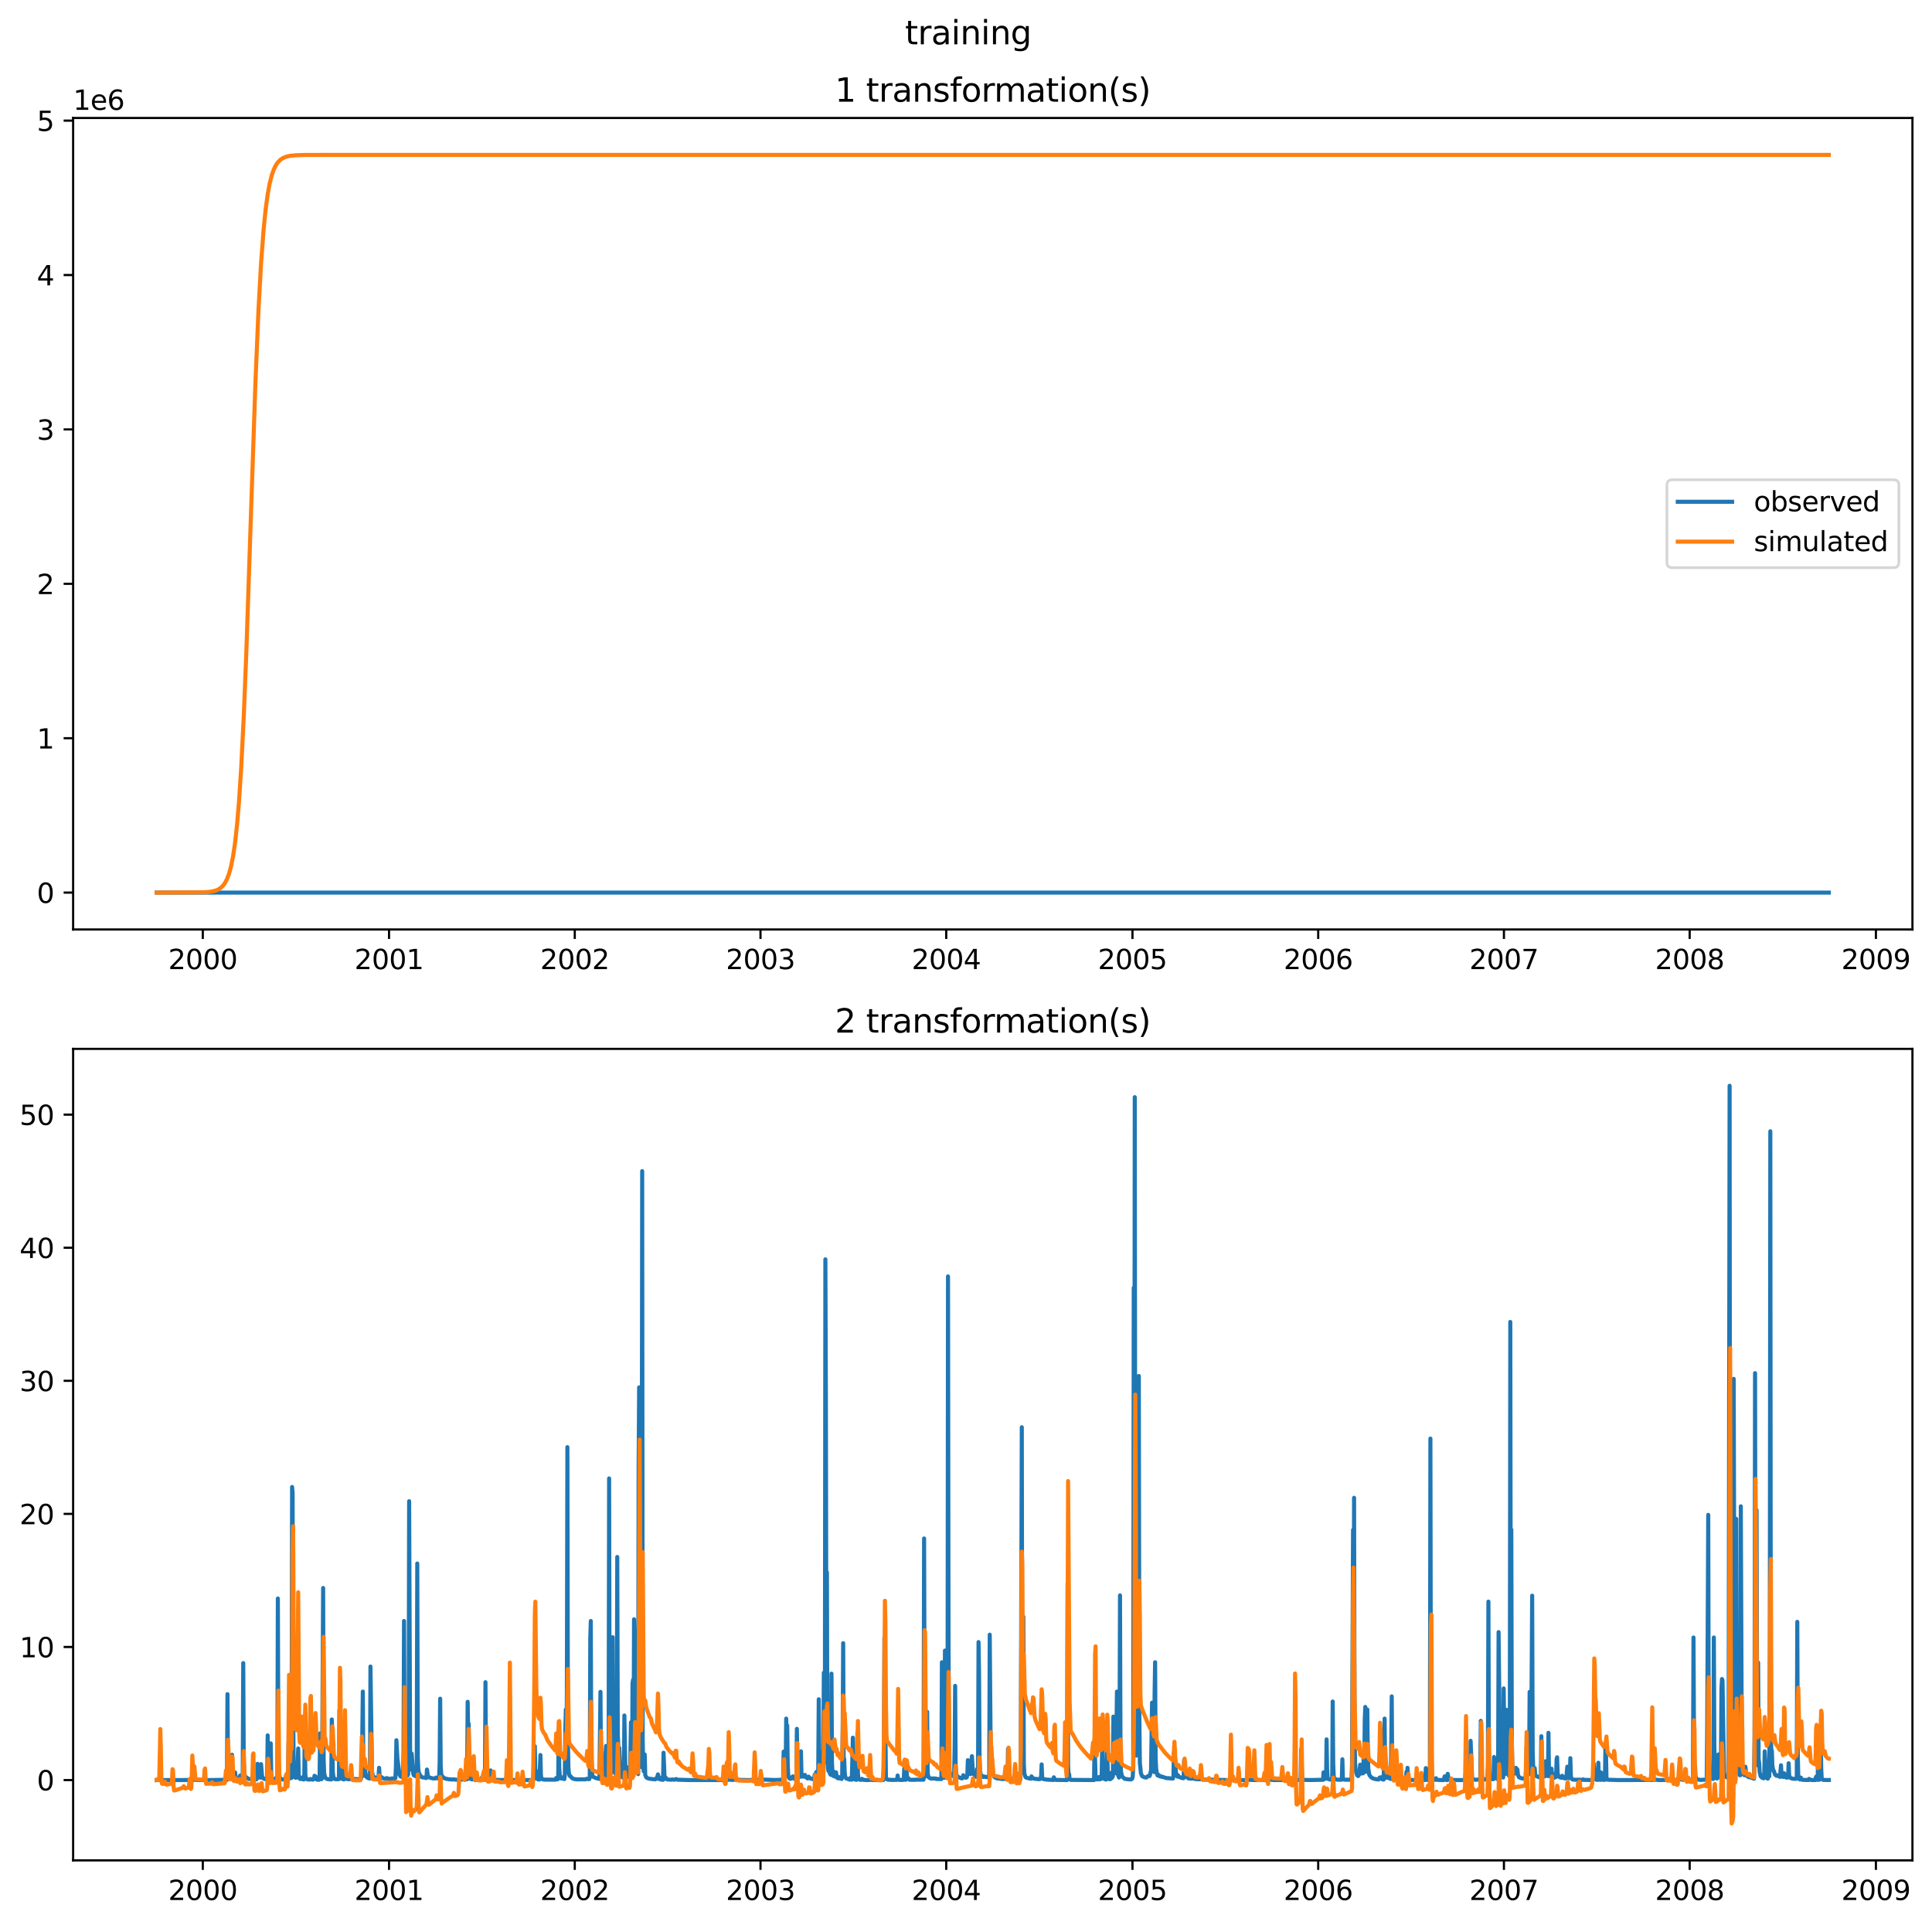 <?xml version="1.0" encoding="utf-8" standalone="no"?>
<!DOCTYPE svg PUBLIC "-//W3C//DTD SVG 1.1//EN"
  "http://www.w3.org/Graphics/SVG/1.1/DTD/svg11.dtd">
<svg xmlns:xlink="http://www.w3.org/1999/xlink" width="711.274pt" height="708.798pt" viewBox="0 0 711.274 708.798" xmlns="http://www.w3.org/2000/svg" version="1.1">
 <defs>
  <style type="text/css">*{stroke-linejoin: round; stroke-linecap: butt}</style>
 </defs>
 <g id="figure_1">
  <g id="patch_1">
   <path d="M 0 708.798 
L 711.274 708.798 
L 711.274 0 
L 0 0 
z
" style="fill: #ffffff"/>
  </g>
  <g id="axes_1">
   <g id="patch_2">
    <path d="M 26.925 342.2 
L 704.074 342.2 
L 704.074 43.44 
L 26.925 43.44 
z
" style="fill: #ffffff"/>
   </g>
   <g id="matplotlib.axis_1">
    <g id="xtick_1">
     <g id="line2d_1">
      <defs>
       <path id="m047552a21f" d="M 0 0 
L 0 3.5 
" style="stroke: #000000; stroke-width: 0.8"/>
      </defs>
      <g>
       <use xlink:href="#m047552a21f" x="74.659" y="342.2" style="stroke: #000000; stroke-width: 0.8"/>
      </g>
     </g>
     <g id="text_1">
      <!-- 2000 -->
      <g transform="translate(61.934 356.798) scale(0.1 -0.1)">
       <defs>
        <path id="DejaVuSans-32" d="M 1228 531 
L 3431 531 
L 3431 0 
L 469 0 
L 469 531 
Q 828 903 1448 1529 
Q 2069 2156 2228 2338 
Q 2531 2678 2651 2914 
Q 2772 3150 2772 3378 
Q 2772 3750 2511 3984 
Q 2250 4219 1831 4219 
Q 1534 4219 1204 4116 
Q 875 4013 500 3803 
L 500 4441 
Q 881 4594 1212 4672 
Q 1544 4750 1819 4750 
Q 2544 4750 2975 4387 
Q 3406 4025 3406 3419 
Q 3406 3131 3298 2873 
Q 3191 2616 2906 2266 
Q 2828 2175 2409 1742 
Q 1991 1309 1228 531 
z
" transform="scale(0.016)"/>
        <path id="DejaVuSans-30" d="M 2034 4250 
Q 1547 4250 1301 3770 
Q 1056 3291 1056 2328 
Q 1056 1369 1301 889 
Q 1547 409 2034 409 
Q 2525 409 2770 889 
Q 3016 1369 3016 2328 
Q 3016 3291 2770 3770 
Q 2525 4250 2034 4250 
z
M 2034 4750 
Q 2819 4750 3233 4129 
Q 3647 3509 3647 2328 
Q 3647 1150 3233 529 
Q 2819 -91 2034 -91 
Q 1250 -91 836 529 
Q 422 1150 422 2328 
Q 422 3509 836 4129 
Q 1250 4750 2034 4750 
z
" transform="scale(0.016)"/>
       </defs>
       <use xlink:href="#DejaVuSans-32"/>
       <use xlink:href="#DejaVuSans-30" x="63.623"/>
       <use xlink:href="#DejaVuSans-30" x="127.246"/>
       <use xlink:href="#DejaVuSans-30" x="190.869"/>
      </g>
     </g>
    </g>
    <g id="xtick_2">
     <g id="line2d_2">
      <g>
       <use xlink:href="#m047552a21f" x="143.224" y="342.2" style="stroke: #000000; stroke-width: 0.8"/>
      </g>
     </g>
     <g id="text_2">
      <!-- 2001 -->
      <g transform="translate(130.499 356.798) scale(0.1 -0.1)">
       <defs>
        <path id="DejaVuSans-31" d="M 794 531 
L 1825 531 
L 1825 4091 
L 703 3866 
L 703 4441 
L 1819 4666 
L 2450 4666 
L 2450 531 
L 3481 531 
L 3481 0 
L 794 0 
L 794 531 
z
" transform="scale(0.016)"/>
       </defs>
       <use xlink:href="#DejaVuSans-32"/>
       <use xlink:href="#DejaVuSans-30" x="63.623"/>
       <use xlink:href="#DejaVuSans-30" x="127.246"/>
       <use xlink:href="#DejaVuSans-31" x="190.869"/>
      </g>
     </g>
    </g>
    <g id="xtick_3">
     <g id="line2d_3">
      <g>
       <use xlink:href="#m047552a21f" x="211.602" y="342.2" style="stroke: #000000; stroke-width: 0.8"/>
      </g>
     </g>
     <g id="text_3">
      <!-- 2002 -->
      <g transform="translate(198.877 356.798) scale(0.1 -0.1)">
       <use xlink:href="#DejaVuSans-32"/>
       <use xlink:href="#DejaVuSans-30" x="63.623"/>
       <use xlink:href="#DejaVuSans-30" x="127.246"/>
       <use xlink:href="#DejaVuSans-32" x="190.869"/>
      </g>
     </g>
    </g>
    <g id="xtick_4">
     <g id="line2d_4">
      <g>
       <use xlink:href="#m047552a21f" x="279.98" y="342.2" style="stroke: #000000; stroke-width: 0.8"/>
      </g>
     </g>
     <g id="text_4">
      <!-- 2003 -->
      <g transform="translate(267.255 356.798) scale(0.1 -0.1)">
       <defs>
        <path id="DejaVuSans-33" d="M 2597 2516 
Q 3050 2419 3304 2112 
Q 3559 1806 3559 1356 
Q 3559 666 3084 287 
Q 2609 -91 1734 -91 
Q 1441 -91 1130 -33 
Q 819 25 488 141 
L 488 750 
Q 750 597 1062 519 
Q 1375 441 1716 441 
Q 2309 441 2620 675 
Q 2931 909 2931 1356 
Q 2931 1769 2642 2001 
Q 2353 2234 1838 2234 
L 1294 2234 
L 1294 2753 
L 1863 2753 
Q 2328 2753 2575 2939 
Q 2822 3125 2822 3475 
Q 2822 3834 2567 4026 
Q 2313 4219 1838 4219 
Q 1578 4219 1281 4162 
Q 984 4106 628 3988 
L 628 4550 
Q 988 4650 1302 4700 
Q 1616 4750 1894 4750 
Q 2613 4750 3031 4423 
Q 3450 4097 3450 3541 
Q 3450 3153 3228 2886 
Q 3006 2619 2597 2516 
z
" transform="scale(0.016)"/>
       </defs>
       <use xlink:href="#DejaVuSans-32"/>
       <use xlink:href="#DejaVuSans-30" x="63.623"/>
       <use xlink:href="#DejaVuSans-30" x="127.246"/>
       <use xlink:href="#DejaVuSans-33" x="190.869"/>
      </g>
     </g>
    </g>
    <g id="xtick_5">
     <g id="line2d_5">
      <g>
       <use xlink:href="#m047552a21f" x="348.358" y="342.2" style="stroke: #000000; stroke-width: 0.8"/>
      </g>
     </g>
     <g id="text_5">
      <!-- 2004 -->
      <g transform="translate(335.633 356.798) scale(0.1 -0.1)">
       <defs>
        <path id="DejaVuSans-34" d="M 2419 4116 
L 825 1625 
L 2419 1625 
L 2419 4116 
z
M 2253 4666 
L 3047 4666 
L 3047 1625 
L 3713 1625 
L 3713 1100 
L 3047 1100 
L 3047 0 
L 2419 0 
L 2419 1100 
L 313 1100 
L 313 1709 
L 2253 4666 
z
" transform="scale(0.016)"/>
       </defs>
       <use xlink:href="#DejaVuSans-32"/>
       <use xlink:href="#DejaVuSans-30" x="63.623"/>
       <use xlink:href="#DejaVuSans-30" x="127.246"/>
       <use xlink:href="#DejaVuSans-34" x="190.869"/>
      </g>
     </g>
    </g>
    <g id="xtick_6">
     <g id="line2d_6">
      <g>
       <use xlink:href="#m047552a21f" x="416.924" y="342.2" style="stroke: #000000; stroke-width: 0.8"/>
      </g>
     </g>
     <g id="text_6">
      <!-- 2005 -->
      <g transform="translate(404.199 356.798) scale(0.1 -0.1)">
       <defs>
        <path id="DejaVuSans-35" d="M 691 4666 
L 3169 4666 
L 3169 4134 
L 1269 4134 
L 1269 2991 
Q 1406 3038 1543 3061 
Q 1681 3084 1819 3084 
Q 2600 3084 3056 2656 
Q 3513 2228 3513 1497 
Q 3513 744 3044 326 
Q 2575 -91 1722 -91 
Q 1428 -91 1123 -41 
Q 819 9 494 109 
L 494 744 
Q 775 591 1075 516 
Q 1375 441 1709 441 
Q 2250 441 2565 725 
Q 2881 1009 2881 1497 
Q 2881 1984 2565 2268 
Q 2250 2553 1709 2553 
Q 1456 2553 1204 2497 
Q 953 2441 691 2322 
L 691 4666 
z
" transform="scale(0.016)"/>
       </defs>
       <use xlink:href="#DejaVuSans-32"/>
       <use xlink:href="#DejaVuSans-30" x="63.623"/>
       <use xlink:href="#DejaVuSans-30" x="127.246"/>
       <use xlink:href="#DejaVuSans-35" x="190.869"/>
      </g>
     </g>
    </g>
    <g id="xtick_7">
     <g id="line2d_7">
      <g>
       <use xlink:href="#m047552a21f" x="485.302" y="342.2" style="stroke: #000000; stroke-width: 0.8"/>
      </g>
     </g>
     <g id="text_7">
      <!-- 2006 -->
      <g transform="translate(472.577 356.798) scale(0.1 -0.1)">
       <defs>
        <path id="DejaVuSans-36" d="M 2113 2584 
Q 1688 2584 1439 2293 
Q 1191 2003 1191 1497 
Q 1191 994 1439 701 
Q 1688 409 2113 409 
Q 2538 409 2786 701 
Q 3034 994 3034 1497 
Q 3034 2003 2786 2293 
Q 2538 2584 2113 2584 
z
M 3366 4563 
L 3366 3988 
Q 3128 4100 2886 4159 
Q 2644 4219 2406 4219 
Q 1781 4219 1451 3797 
Q 1122 3375 1075 2522 
Q 1259 2794 1537 2939 
Q 1816 3084 2150 3084 
Q 2853 3084 3261 2657 
Q 3669 2231 3669 1497 
Q 3669 778 3244 343 
Q 2819 -91 2113 -91 
Q 1303 -91 875 529 
Q 447 1150 447 2328 
Q 447 3434 972 4092 
Q 1497 4750 2381 4750 
Q 2619 4750 2861 4703 
Q 3103 4656 3366 4563 
z
" transform="scale(0.016)"/>
       </defs>
       <use xlink:href="#DejaVuSans-32"/>
       <use xlink:href="#DejaVuSans-30" x="63.623"/>
       <use xlink:href="#DejaVuSans-30" x="127.246"/>
       <use xlink:href="#DejaVuSans-36" x="190.869"/>
      </g>
     </g>
    </g>
    <g id="xtick_8">
     <g id="line2d_8">
      <g>
       <use xlink:href="#m047552a21f" x="553.68" y="342.2" style="stroke: #000000; stroke-width: 0.8"/>
      </g>
     </g>
     <g id="text_8">
      <!-- 2007 -->
      <g transform="translate(540.955 356.798) scale(0.1 -0.1)">
       <defs>
        <path id="DejaVuSans-37" d="M 525 4666 
L 3525 4666 
L 3525 4397 
L 1831 0 
L 1172 0 
L 2766 4134 
L 525 4134 
L 525 4666 
z
" transform="scale(0.016)"/>
       </defs>
       <use xlink:href="#DejaVuSans-32"/>
       <use xlink:href="#DejaVuSans-30" x="63.623"/>
       <use xlink:href="#DejaVuSans-30" x="127.246"/>
       <use xlink:href="#DejaVuSans-37" x="190.869"/>
      </g>
     </g>
    </g>
    <g id="xtick_9">
     <g id="line2d_9">
      <g>
       <use xlink:href="#m047552a21f" x="622.058" y="342.2" style="stroke: #000000; stroke-width: 0.8"/>
      </g>
     </g>
     <g id="text_9">
      <!-- 2008 -->
      <g transform="translate(609.333 356.798) scale(0.1 -0.1)">
       <defs>
        <path id="DejaVuSans-38" d="M 2034 2216 
Q 1584 2216 1326 1975 
Q 1069 1734 1069 1313 
Q 1069 891 1326 650 
Q 1584 409 2034 409 
Q 2484 409 2743 651 
Q 3003 894 3003 1313 
Q 3003 1734 2745 1975 
Q 2488 2216 2034 2216 
z
M 1403 2484 
Q 997 2584 770 2862 
Q 544 3141 544 3541 
Q 544 4100 942 4425 
Q 1341 4750 2034 4750 
Q 2731 4750 3128 4425 
Q 3525 4100 3525 3541 
Q 3525 3141 3298 2862 
Q 3072 2584 2669 2484 
Q 3125 2378 3379 2068 
Q 3634 1759 3634 1313 
Q 3634 634 3220 271 
Q 2806 -91 2034 -91 
Q 1263 -91 848 271 
Q 434 634 434 1313 
Q 434 1759 690 2068 
Q 947 2378 1403 2484 
z
M 1172 3481 
Q 1172 3119 1398 2916 
Q 1625 2713 2034 2713 
Q 2441 2713 2670 2916 
Q 2900 3119 2900 3481 
Q 2900 3844 2670 4047 
Q 2441 4250 2034 4250 
Q 1625 4250 1398 4047 
Q 1172 3844 1172 3481 
z
" transform="scale(0.016)"/>
       </defs>
       <use xlink:href="#DejaVuSans-32"/>
       <use xlink:href="#DejaVuSans-30" x="63.623"/>
       <use xlink:href="#DejaVuSans-30" x="127.246"/>
       <use xlink:href="#DejaVuSans-38" x="190.869"/>
      </g>
     </g>
    </g>
    <g id="xtick_10">
     <g id="line2d_10">
      <g>
       <use xlink:href="#m047552a21f" x="690.623" y="342.2" style="stroke: #000000; stroke-width: 0.8"/>
      </g>
     </g>
     <g id="text_10">
      <!-- 2009 -->
      <g transform="translate(677.898 356.798) scale(0.1 -0.1)">
       <defs>
        <path id="DejaVuSans-39" d="M 703 97 
L 703 672 
Q 941 559 1184 500 
Q 1428 441 1663 441 
Q 2288 441 2617 861 
Q 2947 1281 2994 2138 
Q 2813 1869 2534 1725 
Q 2256 1581 1919 1581 
Q 1219 1581 811 2004 
Q 403 2428 403 3163 
Q 403 3881 828 4315 
Q 1253 4750 1959 4750 
Q 2769 4750 3195 4129 
Q 3622 3509 3622 2328 
Q 3622 1225 3098 567 
Q 2575 -91 1691 -91 
Q 1453 -91 1209 -44 
Q 966 3 703 97 
z
M 1959 2075 
Q 2384 2075 2632 2365 
Q 2881 2656 2881 3163 
Q 2881 3666 2632 3958 
Q 2384 4250 1959 4250 
Q 1534 4250 1286 3958 
Q 1038 3666 1038 3163 
Q 1038 2656 1286 2365 
Q 1534 2075 1959 2075 
z
" transform="scale(0.016)"/>
       </defs>
       <use xlink:href="#DejaVuSans-32"/>
       <use xlink:href="#DejaVuSans-30" x="63.623"/>
       <use xlink:href="#DejaVuSans-30" x="127.246"/>
       <use xlink:href="#DejaVuSans-39" x="190.869"/>
      </g>
     </g>
    </g>
   </g>
   <g id="matplotlib.axis_2">
    <g id="ytick_1">
     <g id="line2d_11">
      <defs>
       <path id="m6dd4baace5" d="M 0 0 
L -3.5 0 
" style="stroke: #000000; stroke-width: 0.8"/>
      </defs>
      <g>
       <use xlink:href="#m6dd4baace5" x="26.925" y="328.62" style="stroke: #000000; stroke-width: 0.8"/>
      </g>
     </g>
     <g id="text_11">
      <!-- 0 -->
      <g transform="translate(13.562 332.419) scale(0.1 -0.1)">
       <use xlink:href="#DejaVuSans-30"/>
      </g>
     </g>
    </g>
    <g id="ytick_2">
     <g id="line2d_12">
      <g>
       <use xlink:href="#m6dd4baace5" x="26.925" y="271.779" style="stroke: #000000; stroke-width: 0.8"/>
      </g>
     </g>
     <g id="text_12">
      <!-- 1 -->
      <g transform="translate(13.562 275.578) scale(0.1 -0.1)">
       <use xlink:href="#DejaVuSans-31"/>
      </g>
     </g>
    </g>
    <g id="ytick_3">
     <g id="line2d_13">
      <g>
       <use xlink:href="#m6dd4baace5" x="26.925" y="214.937" style="stroke: #000000; stroke-width: 0.8"/>
      </g>
     </g>
     <g id="text_13">
      <!-- 2 -->
      <g transform="translate(13.562 218.737) scale(0.1 -0.1)">
       <use xlink:href="#DejaVuSans-32"/>
      </g>
     </g>
    </g>
    <g id="ytick_4">
     <g id="line2d_14">
      <g>
       <use xlink:href="#m6dd4baace5" x="26.925" y="158.096" style="stroke: #000000; stroke-width: 0.8"/>
      </g>
     </g>
     <g id="text_14">
      <!-- 3 -->
      <g transform="translate(13.562 161.895) scale(0.1 -0.1)">
       <use xlink:href="#DejaVuSans-33"/>
      </g>
     </g>
    </g>
    <g id="ytick_5">
     <g id="line2d_15">
      <g>
       <use xlink:href="#m6dd4baace5" x="26.925" y="101.255" style="stroke: #000000; stroke-width: 0.8"/>
      </g>
     </g>
     <g id="text_15">
      <!-- 4 -->
      <g transform="translate(13.562 105.054) scale(0.1 -0.1)">
       <use xlink:href="#DejaVuSans-34"/>
      </g>
     </g>
    </g>
    <g id="ytick_6">
     <g id="line2d_16">
      <g>
       <use xlink:href="#m6dd4baace5" x="26.925" y="44.413" style="stroke: #000000; stroke-width: 0.8"/>
      </g>
     </g>
     <g id="text_16">
      <!-- 5 -->
      <g transform="translate(13.562 48.213) scale(0.1 -0.1)">
       <use xlink:href="#DejaVuSans-35"/>
      </g>
     </g>
    </g>
    <g id="text_17">
     <!-- 1e6 -->
     <g transform="translate(26.925 40.44) scale(0.1 -0.1)">
      <defs>
       <path id="DejaVuSans-65" d="M 3597 1894 
L 3597 1613 
L 953 1613 
Q 991 1019 1311 708 
Q 1631 397 2203 397 
Q 2534 397 2845 478 
Q 3156 559 3463 722 
L 3463 178 
Q 3153 47 2828 -22 
Q 2503 -91 2169 -91 
Q 1331 -91 842 396 
Q 353 884 353 1716 
Q 353 2575 817 3079 
Q 1281 3584 2069 3584 
Q 2775 3584 3186 3129 
Q 3597 2675 3597 1894 
z
M 3022 2063 
Q 3016 2534 2758 2815 
Q 2500 3097 2075 3097 
Q 1594 3097 1305 2825 
Q 1016 2553 972 2059 
L 3022 2063 
z
" transform="scale(0.016)"/>
      </defs>
      <use xlink:href="#DejaVuSans-31"/>
      <use xlink:href="#DejaVuSans-65" x="63.623"/>
      <use xlink:href="#DejaVuSans-36" x="125.146"/>
     </g>
    </g>
   </g>
   <g id="line2d_17">
    <path d="M 57.705 328.62 
L 673.295 328.62 
L 673.295 328.62 
" clip-path="url(#p8787eeb7d7)" style="fill: none; stroke: #1f77b4; stroke-width: 1.5; stroke-linecap: square"/>
   </g>
   <g id="line2d_18">
    <path d="M 57.705 328.62 
L 75.127 328.514 
L 77.562 328.298 
L 79.061 327.981 
L 80.185 327.553 
L 81.122 326.985 
L 82.058 326.118 
L 82.808 325.107 
L 83.557 323.694 
L 84.306 321.729 
L 85.056 319.008 
L 85.805 315.266 
L 86.554 310.171 
L 87.304 303.321 
L 88.053 294.274 
L 88.802 282.595 
L 89.739 263.824 
L 90.676 240.391 
L 92.175 195.893 
L 94.048 140.491 
L 95.172 113.946 
L 96.109 97.014 
L 97.045 84.475 
L 97.795 77.089 
L 98.544 71.572 
L 99.293 67.509 
L 100.043 64.547 
L 100.792 62.404 
L 101.541 60.863 
L 102.291 59.758 
L 103.227 58.81 
L 104.164 58.189 
L 105.288 57.72 
L 106.787 57.374 
L 108.848 57.159 
L 112.407 57.048 
L 124.584 57.021 
L 673.295 57.021 
L 673.295 57.021 
" clip-path="url(#p8787eeb7d7)" style="fill: none; stroke: #ff7f0e; stroke-width: 1.5; stroke-linecap: square"/>
   </g>
   <g id="patch_3">
    <path d="M 26.925 342.2 
L 26.925 43.44 
" style="fill: none; stroke: #000000; stroke-width: 0.8; stroke-linejoin: miter; stroke-linecap: square"/>
   </g>
   <g id="patch_4">
    <path d="M 704.074 342.2 
L 704.074 43.44 
" style="fill: none; stroke: #000000; stroke-width: 0.8; stroke-linejoin: miter; stroke-linecap: square"/>
   </g>
   <g id="patch_5">
    <path d="M 26.925 342.2 
L 704.074 342.2 
" style="fill: none; stroke: #000000; stroke-width: 0.8; stroke-linejoin: miter; stroke-linecap: square"/>
   </g>
   <g id="patch_6">
    <path d="M 26.925 43.44 
L 704.074 43.44 
" style="fill: none; stroke: #000000; stroke-width: 0.8; stroke-linejoin: miter; stroke-linecap: square"/>
   </g>
   <g id="text_18">
    <!-- 1 transformation(s) -->
    <g transform="translate(307.385 37.44) scale(0.12 -0.12)">
     <defs>
      <path id="DejaVuSans-20" transform="scale(0.016)"/>
      <path id="DejaVuSans-74" d="M 1172 4494 
L 1172 3500 
L 2356 3500 
L 2356 3053 
L 1172 3053 
L 1172 1153 
Q 1172 725 1289 603 
Q 1406 481 1766 481 
L 2356 481 
L 2356 0 
L 1766 0 
Q 1100 0 847 248 
Q 594 497 594 1153 
L 594 3053 
L 172 3053 
L 172 3500 
L 594 3500 
L 594 4494 
L 1172 4494 
z
" transform="scale(0.016)"/>
      <path id="DejaVuSans-72" d="M 2631 2963 
Q 2534 3019 2420 3045 
Q 2306 3072 2169 3072 
Q 1681 3072 1420 2755 
Q 1159 2438 1159 1844 
L 1159 0 
L 581 0 
L 581 3500 
L 1159 3500 
L 1159 2956 
Q 1341 3275 1631 3429 
Q 1922 3584 2338 3584 
Q 2397 3584 2469 3576 
Q 2541 3569 2628 3553 
L 2631 2963 
z
" transform="scale(0.016)"/>
      <path id="DejaVuSans-61" d="M 2194 1759 
Q 1497 1759 1228 1600 
Q 959 1441 959 1056 
Q 959 750 1161 570 
Q 1363 391 1709 391 
Q 2188 391 2477 730 
Q 2766 1069 2766 1631 
L 2766 1759 
L 2194 1759 
z
M 3341 1997 
L 3341 0 
L 2766 0 
L 2766 531 
Q 2569 213 2275 61 
Q 1981 -91 1556 -91 
Q 1019 -91 701 211 
Q 384 513 384 1019 
Q 384 1609 779 1909 
Q 1175 2209 1959 2209 
L 2766 2209 
L 2766 2266 
Q 2766 2663 2505 2880 
Q 2244 3097 1772 3097 
Q 1472 3097 1187 3025 
Q 903 2953 641 2809 
L 641 3341 
Q 956 3463 1253 3523 
Q 1550 3584 1831 3584 
Q 2591 3584 2966 3190 
Q 3341 2797 3341 1997 
z
" transform="scale(0.016)"/>
      <path id="DejaVuSans-6e" d="M 3513 2113 
L 3513 0 
L 2938 0 
L 2938 2094 
Q 2938 2591 2744 2837 
Q 2550 3084 2163 3084 
Q 1697 3084 1428 2787 
Q 1159 2491 1159 1978 
L 1159 0 
L 581 0 
L 581 3500 
L 1159 3500 
L 1159 2956 
Q 1366 3272 1645 3428 
Q 1925 3584 2291 3584 
Q 2894 3584 3203 3211 
Q 3513 2838 3513 2113 
z
" transform="scale(0.016)"/>
      <path id="DejaVuSans-73" d="M 2834 3397 
L 2834 2853 
Q 2591 2978 2328 3040 
Q 2066 3103 1784 3103 
Q 1356 3103 1142 2972 
Q 928 2841 928 2578 
Q 928 2378 1081 2264 
Q 1234 2150 1697 2047 
L 1894 2003 
Q 2506 1872 2764 1633 
Q 3022 1394 3022 966 
Q 3022 478 2636 193 
Q 2250 -91 1575 -91 
Q 1294 -91 989 -36 
Q 684 19 347 128 
L 347 722 
Q 666 556 975 473 
Q 1284 391 1588 391 
Q 1994 391 2212 530 
Q 2431 669 2431 922 
Q 2431 1156 2273 1281 
Q 2116 1406 1581 1522 
L 1381 1569 
Q 847 1681 609 1914 
Q 372 2147 372 2553 
Q 372 3047 722 3315 
Q 1072 3584 1716 3584 
Q 2034 3584 2315 3537 
Q 2597 3491 2834 3397 
z
" transform="scale(0.016)"/>
      <path id="DejaVuSans-66" d="M 2375 4863 
L 2375 4384 
L 1825 4384 
Q 1516 4384 1395 4259 
Q 1275 4134 1275 3809 
L 1275 3500 
L 2222 3500 
L 2222 3053 
L 1275 3053 
L 1275 0 
L 697 0 
L 697 3053 
L 147 3053 
L 147 3500 
L 697 3500 
L 697 3744 
Q 697 4328 969 4595 
Q 1241 4863 1831 4863 
L 2375 4863 
z
" transform="scale(0.016)"/>
      <path id="DejaVuSans-6f" d="M 1959 3097 
Q 1497 3097 1228 2736 
Q 959 2375 959 1747 
Q 959 1119 1226 758 
Q 1494 397 1959 397 
Q 2419 397 2687 759 
Q 2956 1122 2956 1747 
Q 2956 2369 2687 2733 
Q 2419 3097 1959 3097 
z
M 1959 3584 
Q 2709 3584 3137 3096 
Q 3566 2609 3566 1747 
Q 3566 888 3137 398 
Q 2709 -91 1959 -91 
Q 1206 -91 779 398 
Q 353 888 353 1747 
Q 353 2609 779 3096 
Q 1206 3584 1959 3584 
z
" transform="scale(0.016)"/>
      <path id="DejaVuSans-6d" d="M 3328 2828 
Q 3544 3216 3844 3400 
Q 4144 3584 4550 3584 
Q 5097 3584 5394 3201 
Q 5691 2819 5691 2113 
L 5691 0 
L 5113 0 
L 5113 2094 
Q 5113 2597 4934 2840 
Q 4756 3084 4391 3084 
Q 3944 3084 3684 2787 
Q 3425 2491 3425 1978 
L 3425 0 
L 2847 0 
L 2847 2094 
Q 2847 2600 2669 2842 
Q 2491 3084 2119 3084 
Q 1678 3084 1418 2786 
Q 1159 2488 1159 1978 
L 1159 0 
L 581 0 
L 581 3500 
L 1159 3500 
L 1159 2956 
Q 1356 3278 1631 3431 
Q 1906 3584 2284 3584 
Q 2666 3584 2933 3390 
Q 3200 3197 3328 2828 
z
" transform="scale(0.016)"/>
      <path id="DejaVuSans-69" d="M 603 3500 
L 1178 3500 
L 1178 0 
L 603 0 
L 603 3500 
z
M 603 4863 
L 1178 4863 
L 1178 4134 
L 603 4134 
L 603 4863 
z
" transform="scale(0.016)"/>
      <path id="DejaVuSans-28" d="M 1984 4856 
Q 1566 4138 1362 3434 
Q 1159 2731 1159 2009 
Q 1159 1288 1364 580 
Q 1569 -128 1984 -844 
L 1484 -844 
Q 1016 -109 783 600 
Q 550 1309 550 2009 
Q 550 2706 781 3412 
Q 1013 4119 1484 4856 
L 1984 4856 
z
" transform="scale(0.016)"/>
      <path id="DejaVuSans-29" d="M 513 4856 
L 1013 4856 
Q 1481 4119 1714 3412 
Q 1947 2706 1947 2009 
Q 1947 1309 1714 600 
Q 1481 -109 1013 -844 
L 513 -844 
Q 928 -128 1133 580 
Q 1338 1288 1338 2009 
Q 1338 2731 1133 3434 
Q 928 4138 513 4856 
z
" transform="scale(0.016)"/>
     </defs>
     <use xlink:href="#DejaVuSans-31"/>
     <use xlink:href="#DejaVuSans-20" x="63.623"/>
     <use xlink:href="#DejaVuSans-74" x="95.41"/>
     <use xlink:href="#DejaVuSans-72" x="134.619"/>
     <use xlink:href="#DejaVuSans-61" x="175.732"/>
     <use xlink:href="#DejaVuSans-6e" x="237.012"/>
     <use xlink:href="#DejaVuSans-73" x="300.391"/>
     <use xlink:href="#DejaVuSans-66" x="352.49"/>
     <use xlink:href="#DejaVuSans-6f" x="387.695"/>
     <use xlink:href="#DejaVuSans-72" x="448.877"/>
     <use xlink:href="#DejaVuSans-6d" x="488.24"/>
     <use xlink:href="#DejaVuSans-61" x="585.652"/>
     <use xlink:href="#DejaVuSans-74" x="646.932"/>
     <use xlink:href="#DejaVuSans-69" x="686.141"/>
     <use xlink:href="#DejaVuSans-6f" x="713.924"/>
     <use xlink:href="#DejaVuSans-6e" x="775.105"/>
     <use xlink:href="#DejaVuSans-28" x="838.484"/>
     <use xlink:href="#DejaVuSans-73" x="877.498"/>
     <use xlink:href="#DejaVuSans-29" x="929.598"/>
    </g>
   </g>
   <g id="legend_1">
    <g id="patch_7">
     <path d="M 615.68 208.998 
L 697.074 208.998 
Q 699.074 208.998 699.074 206.998 
L 699.074 178.642 
Q 699.074 176.642 697.074 176.642 
L 615.68 176.642 
Q 613.68 176.642 613.68 178.642 
L 613.68 206.998 
Q 613.68 208.998 615.68 208.998 
z
" style="fill: #ffffff; opacity: 0.8; stroke: #cccccc; stroke-linejoin: miter"/>
    </g>
    <g id="line2d_19">
     <path d="M 617.68 184.74 
L 627.68 184.74 
L 637.68 184.74 
" style="fill: none; stroke: #1f77b4; stroke-width: 1.5; stroke-linecap: square"/>
    </g>
    <g id="text_19">
     <!-- observed -->
     <g transform="translate(645.68 188.24) scale(0.1 -0.1)">
      <defs>
       <path id="DejaVuSans-62" d="M 3116 1747 
Q 3116 2381 2855 2742 
Q 2594 3103 2138 3103 
Q 1681 3103 1420 2742 
Q 1159 2381 1159 1747 
Q 1159 1113 1420 752 
Q 1681 391 2138 391 
Q 2594 391 2855 752 
Q 3116 1113 3116 1747 
z
M 1159 2969 
Q 1341 3281 1617 3432 
Q 1894 3584 2278 3584 
Q 2916 3584 3314 3078 
Q 3713 2572 3713 1747 
Q 3713 922 3314 415 
Q 2916 -91 2278 -91 
Q 1894 -91 1617 61 
Q 1341 213 1159 525 
L 1159 0 
L 581 0 
L 581 4863 
L 1159 4863 
L 1159 2969 
z
" transform="scale(0.016)"/>
       <path id="DejaVuSans-76" d="M 191 3500 
L 800 3500 
L 1894 563 
L 2988 3500 
L 3597 3500 
L 2284 0 
L 1503 0 
L 191 3500 
z
" transform="scale(0.016)"/>
       <path id="DejaVuSans-64" d="M 2906 2969 
L 2906 4863 
L 3481 4863 
L 3481 0 
L 2906 0 
L 2906 525 
Q 2725 213 2448 61 
Q 2172 -91 1784 -91 
Q 1150 -91 751 415 
Q 353 922 353 1747 
Q 353 2572 751 3078 
Q 1150 3584 1784 3584 
Q 2172 3584 2448 3432 
Q 2725 3281 2906 2969 
z
M 947 1747 
Q 947 1113 1208 752 
Q 1469 391 1925 391 
Q 2381 391 2643 752 
Q 2906 1113 2906 1747 
Q 2906 2381 2643 2742 
Q 2381 3103 1925 3103 
Q 1469 3103 1208 2742 
Q 947 2381 947 1747 
z
" transform="scale(0.016)"/>
      </defs>
      <use xlink:href="#DejaVuSans-6f"/>
      <use xlink:href="#DejaVuSans-62" x="61.182"/>
      <use xlink:href="#DejaVuSans-73" x="124.658"/>
      <use xlink:href="#DejaVuSans-65" x="176.758"/>
      <use xlink:href="#DejaVuSans-72" x="238.281"/>
      <use xlink:href="#DejaVuSans-76" x="279.395"/>
      <use xlink:href="#DejaVuSans-65" x="338.574"/>
      <use xlink:href="#DejaVuSans-64" x="400.098"/>
     </g>
    </g>
    <g id="line2d_20">
     <path d="M 617.68 199.418 
L 627.68 199.418 
L 637.68 199.418 
" style="fill: none; stroke: #ff7f0e; stroke-width: 1.5; stroke-linecap: square"/>
    </g>
    <g id="text_20">
     <!-- simulated -->
     <g transform="translate(645.68 202.918) scale(0.1 -0.1)">
      <defs>
       <path id="DejaVuSans-75" d="M 544 1381 
L 544 3500 
L 1119 3500 
L 1119 1403 
Q 1119 906 1312 657 
Q 1506 409 1894 409 
Q 2359 409 2629 706 
Q 2900 1003 2900 1516 
L 2900 3500 
L 3475 3500 
L 3475 0 
L 2900 0 
L 2900 538 
Q 2691 219 2414 64 
Q 2138 -91 1772 -91 
Q 1169 -91 856 284 
Q 544 659 544 1381 
z
M 1991 3584 
L 1991 3584 
z
" transform="scale(0.016)"/>
       <path id="DejaVuSans-6c" d="M 603 4863 
L 1178 4863 
L 1178 0 
L 603 0 
L 603 4863 
z
" transform="scale(0.016)"/>
      </defs>
      <use xlink:href="#DejaVuSans-73"/>
      <use xlink:href="#DejaVuSans-69" x="52.1"/>
      <use xlink:href="#DejaVuSans-6d" x="79.883"/>
      <use xlink:href="#DejaVuSans-75" x="177.295"/>
      <use xlink:href="#DejaVuSans-6c" x="240.674"/>
      <use xlink:href="#DejaVuSans-61" x="268.457"/>
      <use xlink:href="#DejaVuSans-74" x="329.736"/>
      <use xlink:href="#DejaVuSans-65" x="368.945"/>
      <use xlink:href="#DejaVuSans-64" x="430.469"/>
     </g>
    </g>
   </g>
  </g>
  <g id="axes_2">
   <g id="patch_8">
    <path d="M 26.925 684.92 
L 704.074 684.92 
L 704.074 386.16 
L 26.925 386.16 
z
" style="fill: #ffffff"/>
   </g>
   <g id="matplotlib.axis_3">
    <g id="xtick_11">
     <g id="line2d_21">
      <g>
       <use xlink:href="#m047552a21f" x="74.659" y="684.92" style="stroke: #000000; stroke-width: 0.8"/>
      </g>
     </g>
     <g id="text_21">
      <!-- 2000 -->
      <g transform="translate(61.934 699.518) scale(0.1 -0.1)">
       <use xlink:href="#DejaVuSans-32"/>
       <use xlink:href="#DejaVuSans-30" x="63.623"/>
       <use xlink:href="#DejaVuSans-30" x="127.246"/>
       <use xlink:href="#DejaVuSans-30" x="190.869"/>
      </g>
     </g>
    </g>
    <g id="xtick_12">
     <g id="line2d_22">
      <g>
       <use xlink:href="#m047552a21f" x="143.224" y="684.92" style="stroke: #000000; stroke-width: 0.8"/>
      </g>
     </g>
     <g id="text_22">
      <!-- 2001 -->
      <g transform="translate(130.499 699.518) scale(0.1 -0.1)">
       <use xlink:href="#DejaVuSans-32"/>
       <use xlink:href="#DejaVuSans-30" x="63.623"/>
       <use xlink:href="#DejaVuSans-30" x="127.246"/>
       <use xlink:href="#DejaVuSans-31" x="190.869"/>
      </g>
     </g>
    </g>
    <g id="xtick_13">
     <g id="line2d_23">
      <g>
       <use xlink:href="#m047552a21f" x="211.602" y="684.92" style="stroke: #000000; stroke-width: 0.8"/>
      </g>
     </g>
     <g id="text_23">
      <!-- 2002 -->
      <g transform="translate(198.877 699.518) scale(0.1 -0.1)">
       <use xlink:href="#DejaVuSans-32"/>
       <use xlink:href="#DejaVuSans-30" x="63.623"/>
       <use xlink:href="#DejaVuSans-30" x="127.246"/>
       <use xlink:href="#DejaVuSans-32" x="190.869"/>
      </g>
     </g>
    </g>
    <g id="xtick_14">
     <g id="line2d_24">
      <g>
       <use xlink:href="#m047552a21f" x="279.98" y="684.92" style="stroke: #000000; stroke-width: 0.8"/>
      </g>
     </g>
     <g id="text_24">
      <!-- 2003 -->
      <g transform="translate(267.255 699.518) scale(0.1 -0.1)">
       <use xlink:href="#DejaVuSans-32"/>
       <use xlink:href="#DejaVuSans-30" x="63.623"/>
       <use xlink:href="#DejaVuSans-30" x="127.246"/>
       <use xlink:href="#DejaVuSans-33" x="190.869"/>
      </g>
     </g>
    </g>
    <g id="xtick_15">
     <g id="line2d_25">
      <g>
       <use xlink:href="#m047552a21f" x="348.358" y="684.92" style="stroke: #000000; stroke-width: 0.8"/>
      </g>
     </g>
     <g id="text_25">
      <!-- 2004 -->
      <g transform="translate(335.633 699.518) scale(0.1 -0.1)">
       <use xlink:href="#DejaVuSans-32"/>
       <use xlink:href="#DejaVuSans-30" x="63.623"/>
       <use xlink:href="#DejaVuSans-30" x="127.246"/>
       <use xlink:href="#DejaVuSans-34" x="190.869"/>
      </g>
     </g>
    </g>
    <g id="xtick_16">
     <g id="line2d_26">
      <g>
       <use xlink:href="#m047552a21f" x="416.924" y="684.92" style="stroke: #000000; stroke-width: 0.8"/>
      </g>
     </g>
     <g id="text_26">
      <!-- 2005 -->
      <g transform="translate(404.199 699.518) scale(0.1 -0.1)">
       <use xlink:href="#DejaVuSans-32"/>
       <use xlink:href="#DejaVuSans-30" x="63.623"/>
       <use xlink:href="#DejaVuSans-30" x="127.246"/>
       <use xlink:href="#DejaVuSans-35" x="190.869"/>
      </g>
     </g>
    </g>
    <g id="xtick_17">
     <g id="line2d_27">
      <g>
       <use xlink:href="#m047552a21f" x="485.302" y="684.92" style="stroke: #000000; stroke-width: 0.8"/>
      </g>
     </g>
     <g id="text_27">
      <!-- 2006 -->
      <g transform="translate(472.577 699.518) scale(0.1 -0.1)">
       <use xlink:href="#DejaVuSans-32"/>
       <use xlink:href="#DejaVuSans-30" x="63.623"/>
       <use xlink:href="#DejaVuSans-30" x="127.246"/>
       <use xlink:href="#DejaVuSans-36" x="190.869"/>
      </g>
     </g>
    </g>
    <g id="xtick_18">
     <g id="line2d_28">
      <g>
       <use xlink:href="#m047552a21f" x="553.68" y="684.92" style="stroke: #000000; stroke-width: 0.8"/>
      </g>
     </g>
     <g id="text_28">
      <!-- 2007 -->
      <g transform="translate(540.955 699.518) scale(0.1 -0.1)">
       <use xlink:href="#DejaVuSans-32"/>
       <use xlink:href="#DejaVuSans-30" x="63.623"/>
       <use xlink:href="#DejaVuSans-30" x="127.246"/>
       <use xlink:href="#DejaVuSans-37" x="190.869"/>
      </g>
     </g>
    </g>
    <g id="xtick_19">
     <g id="line2d_29">
      <g>
       <use xlink:href="#m047552a21f" x="622.058" y="684.92" style="stroke: #000000; stroke-width: 0.8"/>
      </g>
     </g>
     <g id="text_29">
      <!-- 2008 -->
      <g transform="translate(609.333 699.518) scale(0.1 -0.1)">
       <use xlink:href="#DejaVuSans-32"/>
       <use xlink:href="#DejaVuSans-30" x="63.623"/>
       <use xlink:href="#DejaVuSans-30" x="127.246"/>
       <use xlink:href="#DejaVuSans-38" x="190.869"/>
      </g>
     </g>
    </g>
    <g id="xtick_20">
     <g id="line2d_30">
      <g>
       <use xlink:href="#m047552a21f" x="690.623" y="684.92" style="stroke: #000000; stroke-width: 0.8"/>
      </g>
     </g>
     <g id="text_30">
      <!-- 2009 -->
      <g transform="translate(677.898 699.518) scale(0.1 -0.1)">
       <use xlink:href="#DejaVuSans-32"/>
       <use xlink:href="#DejaVuSans-30" x="63.623"/>
       <use xlink:href="#DejaVuSans-30" x="127.246"/>
       <use xlink:href="#DejaVuSans-39" x="190.869"/>
      </g>
     </g>
    </g>
   </g>
   <g id="matplotlib.axis_4">
    <g id="ytick_7">
     <g id="line2d_31">
      <g>
       <use xlink:href="#m6dd4baace5" x="26.925" y="655.353" style="stroke: #000000; stroke-width: 0.8"/>
      </g>
     </g>
     <g id="text_31">
      <!-- 0 -->
      <g transform="translate(13.562 659.152) scale(0.1 -0.1)">
       <use xlink:href="#DejaVuSans-30"/>
      </g>
     </g>
    </g>
    <g id="ytick_8">
     <g id="line2d_32">
      <g>
       <use xlink:href="#m6dd4baace5" x="26.925" y="606.356" style="stroke: #000000; stroke-width: 0.8"/>
      </g>
     </g>
     <g id="text_32">
      <!-- 10 -->
      <g transform="translate(7.2 610.155) scale(0.1 -0.1)">
       <use xlink:href="#DejaVuSans-31"/>
       <use xlink:href="#DejaVuSans-30" x="63.623"/>
      </g>
     </g>
    </g>
    <g id="ytick_9">
     <g id="line2d_33">
      <g>
       <use xlink:href="#m6dd4baace5" x="26.925" y="557.359" style="stroke: #000000; stroke-width: 0.8"/>
      </g>
     </g>
     <g id="text_33">
      <!-- 20 -->
      <g transform="translate(7.2 561.158) scale(0.1 -0.1)">
       <use xlink:href="#DejaVuSans-32"/>
       <use xlink:href="#DejaVuSans-30" x="63.623"/>
      </g>
     </g>
    </g>
    <g id="ytick_10">
     <g id="line2d_34">
      <g>
       <use xlink:href="#m6dd4baace5" x="26.925" y="508.362" style="stroke: #000000; stroke-width: 0.8"/>
      </g>
     </g>
     <g id="text_34">
      <!-- 30 -->
      <g transform="translate(7.2 512.161) scale(0.1 -0.1)">
       <use xlink:href="#DejaVuSans-33"/>
       <use xlink:href="#DejaVuSans-30" x="63.623"/>
      </g>
     </g>
    </g>
    <g id="ytick_11">
     <g id="line2d_35">
      <g>
       <use xlink:href="#m6dd4baace5" x="26.925" y="459.365" style="stroke: #000000; stroke-width: 0.8"/>
      </g>
     </g>
     <g id="text_35">
      <!-- 40 -->
      <g transform="translate(7.2 463.164) scale(0.1 -0.1)">
       <use xlink:href="#DejaVuSans-34"/>
       <use xlink:href="#DejaVuSans-30" x="63.623"/>
      </g>
     </g>
    </g>
    <g id="ytick_12">
     <g id="line2d_36">
      <g>
       <use xlink:href="#m6dd4baace5" x="26.925" y="410.368" style="stroke: #000000; stroke-width: 0.8"/>
      </g>
     </g>
     <g id="text_36">
      <!-- 50 -->
      <g transform="translate(7.2 414.167) scale(0.1 -0.1)">
       <use xlink:href="#DejaVuSans-35"/>
       <use xlink:href="#DejaVuSans-30" x="63.623"/>
      </g>
     </g>
    </g>
   </g>
   <g id="line2d_37">
    <path d="M 57.705 655.353 
L 71.193 655.336 
L 71.38 654.976 
L 71.567 655.227 
L 71.755 655.102 
L 72.129 655.316 
L 73.628 655.353 
L 74.94 655.34 
L 75.127 655.164 
L 75.502 655.274 
L 76.813 655.353 
L 82.808 655.268 
L 83.182 655.164 
L 83.557 655.278 
L 83.744 623.716 
L 83.932 650.115 
L 84.119 653.887 
L 84.306 654.557 
L 84.681 654.882 
L 85.056 654.965 
L 85.43 646.029 
L 85.618 653.363 
L 85.805 654.358 
L 86.18 654.808 
L 86.367 654.096 
L 86.554 652.524 
L 86.742 654.096 
L 86.929 654.609 
L 87.304 654.861 
L 87.866 654.965 
L 88.053 654.819 
L 88.428 653.677 
L 88.802 654.672 
L 89.177 654.976 
L 89.364 653.363 
L 89.552 612.297 
L 89.739 648.648 
L 89.927 652.629 
L 90.114 653.677 
L 90.676 654.567 
L 90.863 654.463 
L 91.425 654.903 
L 91.987 654.987 
L 92.737 655.091 
L 93.111 654.096 
L 93.299 654.745 
L 93.673 654.965 
L 94.235 655.081 
L 94.423 655.081 
L 94.61 654.63 
L 94.797 649.382 
L 94.985 653.782 
L 95.172 654.421 
L 95.359 652.629 
L 95.547 652.943 
L 95.734 654.305 
L 95.921 654.463 
L 96.109 649.487 
L 96.483 653.991 
L 96.858 654.62 
L 97.233 654.913 
L 98.357 655.112 
L 98.544 638.906 
L 98.731 649.801 
L 98.919 651.896 
L 99.106 648.125 
L 99.293 653.887 
L 99.481 654.201 
L 99.668 641.839 
L 99.855 653.363 
L 100.043 654.567 
L 100.417 654.944 
L 101.354 655.154 
L 101.541 654.641 
L 101.729 654.767 
L 101.916 655.175 
L 102.103 655.175 
L 102.291 588.517 
L 102.478 646.972 
L 102.665 652.839 
L 103.04 654.473 
L 103.415 654.903 
L 103.789 655.07 
L 104.913 655.207 
L 105.101 655.081 
L 105.288 653.887 
L 105.475 654.903 
L 105.663 655.143 
L 105.85 655.185 
L 106.037 655.112 
L 106.225 641.734 
L 106.6 654.096 
L 106.787 654.724 
L 106.974 646.134 
L 107.162 653.467 
L 107.349 654.547 
L 107.536 547.451 
L 107.724 549.546 
L 107.911 626.649 
L 108.098 648.02 
L 108.286 652.734 
L 108.66 654.4 
L 108.848 654.536 
L 109.035 654.463 
L 109.222 652.21 
L 109.41 654.389 
L 109.784 643.725 
L 109.972 653.572 
L 110.159 654.599 
L 110.534 654.987 
L 110.721 654.829 
L 110.908 654.41 
L 111.096 654.882 
L 111.47 655.081 
L 111.845 655.143 
L 112.032 653.258 
L 112.22 634.401 
L 112.407 653.258 
L 112.594 654.536 
L 112.969 655.028 
L 113.531 655.185 
L 113.906 655.185 
L 114.28 654.944 
L 114.655 655.154 
L 115.217 655.185 
L 115.592 654.976 
L 115.779 653.782 
L 116.154 653.991 
L 116.341 654.903 
L 116.716 655.207 
L 117.465 655.253 
L 117.652 655.007 
L 117.84 638.173 
L 118.027 653.991 
L 118.214 654.84 
L 118.402 655.028 
L 118.589 653.048 
L 118.964 584.641 
L 119.151 647.601 
L 119.338 652.839 
L 119.713 654.41 
L 120.088 654.798 
L 120.65 655.018 
L 121.961 655.143 
L 122.148 633.039 
L 122.336 638.801 
L 122.523 652.315 
L 122.711 653.991 
L 122.898 654.63 
L 123.273 654.976 
L 123.835 655.07 
L 124.771 654.997 
L 124.959 629.687 
L 125.333 652.839 
L 125.521 654.316 
L 125.708 654.777 
L 126.457 655.112 
L 126.645 655.112 
L 126.832 641.315 
L 127.207 654.096 
L 127.394 654.735 
L 127.769 654.987 
L 128.518 655.07 
L 128.893 654.955 
L 129.08 653.677 
L 129.267 653.887 
L 129.455 654.662 
L 129.829 654.944 
L 132.827 655.06 
L 133.014 654.305 
L 133.201 652.734 
L 133.576 622.773 
L 133.763 649.277 
L 133.951 653.258 
L 134.138 653.782 
L 134.325 651.163 
L 134.7 653.572 
L 135.075 654.379 
L 135.824 654.756 
L 136.199 654.777 
L 136.386 613.554 
L 136.948 652.21 
L 137.323 653.887 
L 137.697 654.201 
L 138.072 654.41 
L 138.259 654.41 
L 138.447 654.557 
L 138.822 654.578 
L 139.196 654.662 
L 139.384 653.782 
L 139.571 650.848 
L 139.758 653.991 
L 140.133 654.62 
L 140.32 654.672 
L 140.508 654.305 
L 140.882 654.62 
L 141.444 654.808 
L 142.006 654.882 
L 142.381 654.62 
L 142.943 654.861 
L 143.692 654.903 
L 144.442 654.724 
L 145.191 654.892 
L 145.566 654.62 
L 145.753 650.639 
L 145.94 640.687 
L 146.315 647.496 
L 147.064 653.258 
L 147.439 653.991 
L 148.376 654.41 
L 148.563 644.877 
L 148.75 596.792 
L 148.938 637.544 
L 149.125 648.543 
L 149.5 652.943 
L 149.687 653.572 
L 149.874 653.782 
L 150.062 653.677 
L 150.249 653.258 
L 150.436 647.81 
L 150.624 552.689 
L 150.998 647.81 
L 151.186 650.743 
L 151.373 651.477 
L 151.56 645.61 
L 152.122 652.839 
L 152.31 653.572 
L 152.684 653.572 
L 152.872 653.887 
L 153.246 653.991 
L 153.434 650.324 
L 153.621 575.631 
L 153.808 646.868 
L 153.996 651.163 
L 154.183 652.629 
L 154.558 653.363 
L 155.12 654.201 
L 155.495 654.368 
L 156.431 654.463 
L 156.619 654.421 
L 156.806 654.609 
L 156.993 654.567 
L 157.181 651.477 
L 157.555 653.991 
L 157.93 654.337 
L 159.241 654.735 
L 160.365 654.735 
L 160.553 654.431 
L 160.74 654.463 
L 160.927 654.641 
L 161.489 654.735 
L 161.677 654.201 
L 161.864 648.753 
L 162.051 625.392 
L 162.239 649.906 
L 162.426 653.048 
L 162.613 653.782 
L 163.55 654.662 
L 164.299 654.882 
L 165.236 655.06 
L 166.735 655.164 
L 166.922 655.081 
L 168.046 655.249 
L 170.107 655.164 
L 170.294 655.06 
L 170.481 654.557 
L 170.856 655.154 
L 171.231 655.238 
L 171.418 654.651 
L 171.606 651.267 
L 171.793 654.798 
L 171.98 655.07 
L 172.168 626.544 
L 172.355 637.334 
L 172.542 634.611 
L 172.73 653.258 
L 172.917 654.483 
L 173.292 654.955 
L 173.854 655.133 
L 174.041 655.091 
L 174.228 651.058 
L 174.416 654.84 
L 174.79 655.143 
L 175.165 655.207 
L 175.54 654.944 
L 175.914 655.217 
L 177.038 655.269 
L 177.413 654.379 
L 177.6 655.112 
L 177.975 655.227 
L 178.162 655.102 
L 178.537 655.263 
L 178.724 619.316 
L 178.912 649.382 
L 179.099 653.677 
L 179.474 654.882 
L 180.036 655.217 
L 180.41 655.269 
L 180.598 651.791 
L 180.972 654.756 
L 181.347 655.112 
L 182.096 655.269 
L 183.97 655.327 
L 187.155 655.332 
L 187.342 655.227 
L 188.091 655.327 
L 190.527 655.353 
L 196.334 655.338 
L 196.521 651.582 
L 196.896 642.887 
L 197.083 653.467 
L 197.271 651.896 
L 197.645 654.787 
L 198.02 655.112 
L 198.582 655.185 
L 198.957 646.134 
L 199.144 653.677 
L 199.331 654.683 
L 199.706 655.07 
L 200.455 655.196 
L 204.39 655.217 
L 204.764 654.599 
L 204.952 655.007 
L 205.139 655.112 
L 205.326 655.07 
L 205.514 654.096 
L 205.701 636.497 
L 205.888 650.743 
L 206.076 653.572 
L 206.263 654.368 
L 206.638 654.808 
L 206.825 654.735 
L 207.012 654.379 
L 207.387 654.861 
L 207.762 655.007 
L 207.949 653.363 
L 208.136 636.182 
L 208.324 629.373 
L 208.511 647.077 
L 208.698 623.506 
L 208.886 532.785 
L 209.073 640.058 
L 209.26 650.639 
L 209.448 652.839 
L 209.635 653.677 
L 209.822 653.887 
L 210.01 653.887 
L 210.572 654.62 
L 211.321 654.965 
L 212.445 655.102 
L 214.506 655.081 
L 215.63 655.091 
L 216.004 654.871 
L 216.754 655.049 
L 216.941 654.997 
L 217.128 654.41 
L 217.316 603.183 
L 217.503 596.792 
L 217.69 649.382 
L 218.065 653.572 
L 218.252 654.096 
L 219.377 654.609 
L 220.501 654.892 
L 220.688 654.913 
L 221.063 622.878 
L 221.25 649.382 
L 221.437 652.839 
L 221.812 653.991 
L 221.999 654.096 
L 222.187 653.887 
L 222.374 654.305 
L 222.561 654.41 
L 222.749 654.358 
L 222.936 645.715 
L 223.123 642.782 
L 223.311 652.315 
L 223.498 653.363 
L 223.685 653.467 
L 224.06 654.096 
L 224.247 544.308 
L 224.435 638.592 
L 224.622 649.068 
L 224.997 651.896 
L 225.184 652.734 
L 225.371 640.058 
L 225.559 602.764 
L 225.746 647.81 
L 225.933 651.372 
L 226.121 650.429 
L 226.308 640.058 
L 226.495 650.534 
L 226.683 653.153 
L 226.87 653.572 
L 227.057 653.677 
L 227.245 573.222 
L 227.432 638.382 
L 227.807 647.287 
L 227.994 643.515 
L 228.369 652.21 
L 228.743 653.677 
L 228.931 654.201 
L 229.493 654.567 
L 229.68 654.588 
L 229.867 631.573 
L 230.242 651.791 
L 230.429 653.467 
L 230.617 651.163 
L 230.804 650.639 
L 230.991 651.477 
L 231.366 653.887 
L 231.741 654.525 
L 231.928 654.547 
L 232.303 634.087 
L 232.49 648.753 
L 232.677 653.258 
L 232.865 619.84 
L 233.052 618.478 
L 233.239 650.534 
L 233.427 596.164 
L 233.614 605.068 
L 233.801 648.125 
L 233.989 651.791 
L 234.176 618.582 
L 234.551 650.22 
L 234.738 652.315 
L 234.925 653.153 
L 235.113 541.165 
L 235.3 510.785 
L 235.862 644.248 
L 236.05 650.534 
L 236.237 594.173 
L 236.424 431.168 
L 236.612 640.372 
L 236.799 650.115 
L 236.986 652.106 
L 237.361 645.925 
L 237.548 653.467 
L 237.923 654.358 
L 238.485 654.693 
L 238.86 654.808 
L 239.422 654.892 
L 240.171 654.997 
L 241.295 655.091 
L 241.67 654.609 
L 241.857 654.63 
L 242.232 653.258 
L 242.606 654.987 
L 242.794 654.421 
L 243.168 655.112 
L 243.543 655.217 
L 244.105 655.26 
L 244.292 645.296 
L 244.667 654.672 
L 244.854 654.4 
L 245.042 654.379 
L 245.229 654.965 
L 245.791 655.154 
L 247.102 655.227 
L 247.477 655.143 
L 248.414 655.217 
L 248.976 654.976 
L 249.35 655.217 
L 253.847 655.353 
L 267.897 655.353 
L 268.272 654.85 
L 268.459 655.175 
L 269.208 655.285 
L 270.145 655.283 
L 270.332 654.777 
L 270.52 653.572 
L 270.707 655.06 
L 271.082 655.263 
L 275.578 655.353 
L 277.638 655.28 
L 277.826 654.693 
L 278.2 655.185 
L 278.95 655.288 
L 279.699 655.28 
L 280.074 653.991 
L 280.261 654.871 
L 280.636 655.164 
L 285.319 655.33 
L 288.317 655.217 
L 288.504 644.877 
L 288.691 652.734 
L 288.879 653.991 
L 289.066 654.201 
L 289.253 652.106 
L 289.441 632.725 
L 289.628 639.22 
L 289.815 635.239 
L 290.003 649.696 
L 290.19 653.572 
L 290.565 654.683 
L 290.939 654.903 
L 291.127 654.871 
L 291.314 654.41 
L 291.689 654.557 
L 291.876 653.991 
L 292.251 654.819 
L 293 655.081 
L 293.187 654.944 
L 293.375 636.497 
L 293.562 650.953 
L 293.749 653.258 
L 294.124 654.096 
L 294.311 654.305 
L 294.499 650.324 
L 294.686 650.953 
L 294.873 644.772 
L 295.061 652.734 
L 295.248 653.782 
L 295.435 654.096 
L 295.623 653.991 
L 295.81 653.467 
L 295.997 654.096 
L 296.185 654.096 
L 296.372 653.467 
L 296.559 654.201 
L 297.309 654.745 
L 297.496 654.693 
L 297.683 654.096 
L 297.871 654.567 
L 298.058 654.473 
L 298.433 654.808 
L 299.557 655.07 
L 299.744 655.06 
L 299.932 653.363 
L 300.306 654.662 
L 300.494 652.42 
L 300.868 654.421 
L 301.056 654.798 
L 301.243 651.163 
L 301.43 625.602 
L 301.618 650.953 
L 301.805 653.258 
L 301.992 653.782 
L 302.18 653.677 
L 302.367 654.305 
L 302.554 644.982 
L 302.929 653.887 
L 303.116 645.192 
L 303.304 615.859 
L 303.491 649.068 
L 303.678 647.182 
L 303.866 463.643 
L 304.053 514.976 
L 304.24 618.373 
L 304.428 578.878 
L 304.615 646.658 
L 304.802 650.848 
L 304.99 652.001 
L 305.177 645.82 
L 305.364 651.791 
L 305.552 653.048 
L 305.926 653.467 
L 306.114 616.173 
L 306.301 649.172 
L 306.488 652.629 
L 306.676 653.572 
L 306.863 653.887 
L 307.05 652.315 
L 307.425 654.096 
L 307.612 653.991 
L 307.8 652.524 
L 307.987 654.201 
L 308.362 654.672 
L 308.549 654.714 
L 308.736 654.201 
L 308.924 654.337 
L 309.111 654.693 
L 309.298 654.787 
L 309.486 654.735 
L 309.86 654.965 
L 310.048 654.305 
L 310.235 636.601 
L 310.422 604.964 
L 310.61 648.439 
L 310.797 647.601 
L 310.984 652.629 
L 311.172 654.096 
L 311.546 654.767 
L 312.858 655.207 
L 313.045 654.567 
L 313.42 655.154 
L 313.607 655.217 
L 313.982 639.744 
L 314.169 653.887 
L 314.544 655.007 
L 314.918 655.207 
L 315.293 655.269 
L 315.48 655.185 
L 315.668 637.963 
L 315.855 653.153 
L 316.043 654.672 
L 316.417 655.175 
L 316.979 655.281 
L 317.354 654.913 
L 317.729 655.256 
L 318.853 655.348 
L 319.789 655.343 
L 319.977 655.346 
L 320.164 655.227 
L 321.288 655.34 
L 325.222 655.353 
L 325.409 654.337 
L 325.597 602.973 
L 326.159 654.305 
L 326.533 655.028 
L 326.908 655.217 
L 328.594 655.303 
L 330.28 655.266 
L 330.467 653.677 
L 330.655 654.955 
L 330.842 655.248 
L 331.404 655.312 
L 332.716 655.277 
L 332.903 651.163 
L 333.09 654.735 
L 333.278 655.196 
L 333.465 655.269 
L 333.652 651.058 
L 334.027 654.934 
L 334.402 654.63 
L 334.589 655.091 
L 334.964 655.263 
L 335.9 655.255 
L 337.024 655.248 
L 337.399 655.175 
L 337.961 655.217 
L 338.898 655.217 
L 340.022 655.196 
L 340.209 566.412 
L 340.396 631.992 
L 340.584 651.477 
L 340.771 653.467 
L 340.958 653.991 
L 341.146 648.963 
L 341.333 630.211 
L 341.52 652.524 
L 341.708 653.887 
L 342.082 654.504 
L 342.644 654.777 
L 343.019 654.819 
L 343.581 654.735 
L 344.143 654.808 
L 344.518 654.798 
L 344.705 654.955 
L 346.578 654.976 
L 346.766 611.983 
L 346.953 649.068 
L 347.14 653.572 
L 347.515 654.463 
L 347.702 654.525 
L 347.89 607.687 
L 348.077 648.648 
L 348.265 653.153 
L 348.452 653.991 
L 348.639 654.096 
L 348.827 653.887 
L 349.014 469.929 
L 349.201 604.021 
L 349.389 648.648 
L 349.576 652.21 
L 349.763 652.839 
L 349.951 653.048 
L 350.325 653.677 
L 350.887 653.782 
L 351.262 654.096 
L 351.449 643.62 
L 351.637 620.678 
L 351.824 649.591 
L 352.011 652.734 
L 352.199 653.677 
L 352.761 654.201 
L 353.885 654.703 
L 354.259 654.724 
L 354.447 654.421 
L 354.634 653.572 
L 355.009 654.201 
L 355.571 654.515 
L 355.945 654.305 
L 356.133 653.258 
L 356.32 648.02 
L 356.507 652.524 
L 356.695 652.106 
L 356.882 650.115 
L 357.069 652.734 
L 357.257 653.153 
L 357.819 646.553 
L 358.193 652.943 
L 358.381 653.153 
L 358.568 652.943 
L 359.13 653.991 
L 359.317 654.201 
L 359.505 654.096 
L 359.692 651.267 
L 360.067 653.677 
L 360.254 604.545 
L 360.441 616.068 
L 360.629 647.392 
L 360.816 651.791 
L 361.003 653.153 
L 361.565 653.991 
L 361.94 654.201 
L 362.127 653.991 
L 362.689 654.201 
L 363.439 654.201 
L 363.813 654.421 
L 364.188 654.327 
L 364.376 601.821 
L 364.75 648.439 
L 364.938 642.992 
L 365.125 648.229 
L 365.687 653.363 
L 366.062 654.201 
L 366.436 654.473 
L 366.624 654.494 
L 366.998 654.735 
L 367.56 654.756 
L 368.497 654.913 
L 369.059 654.987 
L 369.621 654.944 
L 369.808 654.903 
L 369.996 654.525 
L 370.183 654.892 
L 370.558 655.049 
L 370.745 655.07 
L 370.932 654.798 
L 371.12 643.829 
L 371.307 651.791 
L 371.494 650.22 
L 371.682 653.991 
L 372.056 654.767 
L 372.431 654.997 
L 373.18 655.143 
L 373.555 654.787 
L 373.742 654.525 
L 373.93 654.944 
L 374.304 655.123 
L 374.492 654.777 
L 374.866 655.112 
L 375.428 655.217 
L 375.616 655.185 
L 375.803 651.058 
L 376.178 525.451 
L 376.365 647.706 
L 376.552 610.307 
L 376.74 595.221 
L 376.927 649.487 
L 377.114 652.839 
L 377.489 654.201 
L 377.864 654.483 
L 378.988 654.767 
L 379.55 654.85 
L 379.737 653.991 
L 380.112 654.547 
L 380.486 654.787 
L 381.049 654.892 
L 382.547 655.039 
L 382.922 654.965 
L 383.109 654.651 
L 383.297 653.782 
L 383.484 649.591 
L 383.671 654.096 
L 383.859 654.798 
L 384.233 655.018 
L 385.545 655.207 
L 387.043 655.278 
L 387.793 655.313 
L 387.98 654.337 
L 388.355 655.227 
L 388.917 655.302 
L 392.851 655.352 
L 393.038 582.964 
L 393.225 650.324 
L 393.413 653.782 
L 393.6 653.153 
L 393.787 655.06 
L 394.162 655.285 
L 395.661 655.3 
L 402.78 655.353 
L 402.967 640.477 
L 403.342 654.431 
L 403.529 655.007 
L 403.904 655.123 
L 404.091 654.892 
L 404.278 655.091 
L 404.466 655.102 
L 404.653 654.201 
L 404.84 654.923 
L 405.028 655.081 
L 405.215 654.787 
L 405.402 654.892 
L 405.59 653.677 
L 405.777 642.887 
L 405.964 653.048 
L 406.152 653.467 
L 406.526 654.913 
L 406.901 655.102 
L 407.276 655.164 
L 407.463 642.887 
L 407.65 643.829 
L 407.838 653.782 
L 408.025 654.693 
L 408.4 655.007 
L 408.774 655.039 
L 408.962 652.734 
L 409.336 654.599 
L 409.711 653.991 
L 409.898 631.992 
L 410.086 637.439 
L 410.273 652.524 
L 410.46 652.839 
L 410.648 647.077 
L 410.835 652.839 
L 411.21 622.773 
L 411.397 650.115 
L 411.584 653.363 
L 411.959 654.421 
L 412.146 648.334 
L 412.334 587.364 
L 412.521 646.972 
L 412.708 652.315 
L 413.083 653.991 
L 414.02 654.882 
L 415.519 655.102 
L 416.455 655.112 
L 416.83 654.829 
L 417.017 654.096 
L 417.205 650.848 
L 417.392 474.119 
L 417.579 601.088 
L 417.767 403.93 
L 417.954 581.812 
L 418.141 641.734 
L 418.329 646.344 
L 418.891 630.734 
L 419.078 639.325 
L 419.265 506.595 
L 419.453 631.677 
L 419.64 648.963 
L 420.015 652.734 
L 420.389 653.782 
L 420.764 654.096 
L 421.513 654.389 
L 422.075 654.41 
L 422.637 653.887 
L 423.199 653.887 
L 423.387 653.467 
L 423.574 652.42 
L 423.761 652.106 
L 424.136 626.858 
L 424.698 652.001 
L 424.885 652.42 
L 425.073 623.506 
L 425.26 611.983 
L 425.447 647.077 
L 425.635 651.163 
L 426.009 653.363 
L 426.197 653.677 
L 426.384 653.363 
L 426.571 653.467 
L 426.946 653.991 
L 427.133 653.887 
L 427.695 654.201 
L 427.883 654.096 
L 428.632 654.4 
L 429.569 654.651 
L 430.318 654.641 
L 430.693 654.735 
L 431.63 654.777 
L 431.817 654.787 
L 432.004 654.096 
L 432.192 645.192 
L 432.379 651.687 
L 432.566 647.182 
L 432.941 652.629 
L 433.316 653.887 
L 433.503 654.096 
L 433.69 653.572 
L 433.878 654.096 
L 434.065 654.096 
L 434.44 654.368 
L 434.814 654.463 
L 435.002 654.41 
L 435.376 654.683 
L 435.751 654.641 
L 435.938 648.02 
L 436.126 648.229 
L 436.313 652.629 
L 436.688 653.991 
L 437.437 654.683 
L 437.624 654.787 
L 437.812 654.536 
L 438.374 654.871 
L 438.561 654.63 
L 438.936 654.829 
L 439.31 654.442 
L 439.685 654.892 
L 440.247 654.997 
L 441.371 655.081 
L 441.558 655.007 
L 441.746 655.07 
L 442.12 655.018 
L 442.682 655.154 
L 444.181 655.175 
L 447.553 655.262 
L 447.928 655.164 
L 448.49 655.29 
L 453.548 655.353 
L 459.355 655.353 
L 459.73 655.185 
L 460.105 655.295 
L 460.292 655.175 
L 460.667 655.309 
L 462.353 655.353 
L 467.036 655.353 
L 467.224 655.154 
L 467.598 655.262 
L 467.786 654.997 
L 468.16 655.292 
L 469.097 655.353 
L 476.403 655.353 
L 476.59 654.651 
L 476.778 652.524 
L 476.965 655.07 
L 477.34 655.294 
L 478.464 655.339 
L 478.839 655.325 
L 479.026 644.039 
L 479.401 654.871 
L 479.588 655.175 
L 479.963 655.286 
L 481.836 655.323 
L 483.147 655.33 
L 485.021 655.291 
L 485.77 655.269 
L 487.081 655.268 
L 487.269 652.524 
L 487.456 654.305 
L 487.643 654.965 
L 487.831 654.944 
L 488.205 654.683 
L 488.393 640.372 
L 488.58 651.582 
L 488.767 654.63 
L 488.955 654.944 
L 489.704 655.175 
L 490.266 655.253 
L 490.453 655.238 
L 490.641 626.439 
L 490.828 649.277 
L 491.015 653.887 
L 491.203 654.693 
L 491.39 654.923 
L 491.765 655.028 
L 492.139 655.207 
L 493.263 655.227 
L 493.826 655.227 
L 494.013 654.714 
L 494.2 647.706 
L 494.388 654.63 
L 494.575 655.123 
L 494.95 655.196 
L 495.512 655.217 
L 497.572 655.238 
L 497.76 649.591 
L 498.134 563.27 
L 498.322 636.706 
L 498.509 551.432 
L 498.696 638.697 
L 498.884 649.277 
L 499.071 651.687 
L 499.633 653.572 
L 500.008 653.887 
L 500.382 653.258 
L 500.757 649.696 
L 501.132 652.839 
L 501.319 652.943 
L 501.506 649.801 
L 501.694 652.001 
L 501.881 652.839 
L 502.068 645.192 
L 502.256 650.639 
L 502.443 633.039 
L 502.63 628.43 
L 502.818 648.334 
L 503.005 652.315 
L 503.38 629.373 
L 503.567 645.82 
L 503.754 651.267 
L 504.129 653.467 
L 504.691 654.201 
L 505.066 654.547 
L 505.815 654.85 
L 506.752 655.06 
L 507.501 655.143 
L 507.688 655.007 
L 507.876 654.473 
L 508.063 654.389 
L 508.25 654.85 
L 508.438 654.305 
L 508.812 655.039 
L 509.374 655.196 
L 509.562 649.277 
L 509.749 632.725 
L 509.937 652.524 
L 510.124 654.096 
L 510.311 654.504 
L 510.499 654.463 
L 510.686 653.467 
L 510.873 653.258 
L 511.061 654.305 
L 511.248 654.63 
L 511.623 654.703 
L 511.997 654.955 
L 512.185 644.772 
L 512.372 624.554 
L 512.559 652.106 
L 512.747 654.096 
L 513.121 654.777 
L 513.496 654.965 
L 513.683 654.955 
L 513.871 654.651 
L 514.245 655.06 
L 515.182 655.207 
L 515.369 655.217 
L 515.557 655.091 
L 515.931 655.217 
L 516.868 655.3 
L 517.055 654.714 
L 517.243 655.185 
L 517.43 655.269 
L 517.617 654.473 
L 517.805 652.315 
L 517.992 655.091 
L 518.179 650.848 
L 518.367 654.452 
L 518.554 655.112 
L 518.929 655.279 
L 519.865 655.316 
L 522.301 655.353 
L 524.549 655.353 
L 524.736 654.096 
L 524.923 650.953 
L 525.111 655.185 
L 525.485 655.324 
L 526.422 655.353 
L 526.61 529.642 
L 526.797 639.43 
L 527.172 653.677 
L 527.359 654.525 
L 527.734 655.028 
L 528.296 655.255 
L 528.483 655.27 
L 528.67 654.672 
L 528.858 655.112 
L 529.232 655.284 
L 530.544 655.34 
L 531.48 655.351 
L 531.855 653.991 
L 532.042 655.07 
L 532.417 655.31 
L 532.792 655.353 
L 532.979 653.048 
L 533.354 655.049 
L 533.728 655.295 
L 536.351 655.353 
L 539.348 655.344 
L 539.536 653.363 
L 539.91 654.976 
L 540.285 655.255 
L 541.034 655.333 
L 541.222 655.196 
L 541.409 640.896 
L 541.971 654.672 
L 542.533 655.123 
L 543.283 655.248 
L 544.407 655.154 
L 544.781 655.196 
L 544.969 655.133 
L 545.156 633.563 
L 545.531 653.363 
L 545.718 654.431 
L 546.093 654.997 
L 546.842 655.175 
L 547.591 655.207 
L 547.779 649.801 
L 547.966 589.669 
L 548.153 648.963 
L 548.341 653.048 
L 548.528 654.201 
L 548.715 654.63 
L 549.465 655.049 
L 549.839 654.987 
L 550.027 646.868 
L 550.214 648.753 
L 550.401 653.258 
L 550.776 654.651 
L 551.151 654.913 
L 551.338 654.997 
L 551.525 654.923 
L 551.713 600.878 
L 552.275 652.001 
L 552.462 653.153 
L 553.024 654.201 
L 553.399 654.41 
L 553.586 621.621 
L 553.961 651.791 
L 554.148 653.153 
L 554.335 646.972 
L 554.523 629.477 
L 554.71 647.706 
L 554.897 650.953 
L 555.085 649.277 
L 555.272 652.839 
L 555.459 653.677 
L 555.647 653.887 
L 555.834 653.048 
L 556.021 486.69 
L 556.209 621.516 
L 556.396 563.165 
L 556.583 642.258 
L 556.771 650.01 
L 557.145 652.42 
L 557.333 653.048 
L 557.52 653.048 
L 557.895 652.42 
L 558.082 650.848 
L 558.27 651.058 
L 558.457 652.943 
L 558.644 651.477 
L 558.832 653.363 
L 559.206 654.305 
L 560.143 654.703 
L 561.267 654.85 
L 561.642 654.808 
L 561.829 651.163 
L 562.016 642.992 
L 562.204 648.648 
L 562.578 652.106 
L 562.766 653.258 
L 562.953 649.068 
L 563.14 622.878 
L 563.515 639.639 
L 563.702 644.877 
L 564.077 587.469 
L 564.264 644.772 
L 564.452 650.743 
L 564.639 652.106 
L 565.014 650.953 
L 565.201 653.153 
L 565.388 653.782 
L 566.325 654.201 
L 566.7 654.305 
L 567.074 654.4 
L 567.262 654.379 
L 567.449 639.22 
L 567.636 650.848 
L 567.824 653.048 
L 568.011 653.677 
L 568.198 653.467 
L 568.573 653.782 
L 568.76 653.991 
L 568.948 648.439 
L 569.135 649.277 
L 569.322 652.629 
L 569.51 653.467 
L 569.884 653.887 
L 570.072 637.963 
L 570.259 652.42 
L 570.446 653.363 
L 570.634 653.572 
L 570.821 654.096 
L 571.008 653.467 
L 571.196 651.163 
L 571.383 653.782 
L 571.758 654.389 
L 572.32 654.473 
L 572.507 653.048 
L 572.882 654.201 
L 573.069 647.706 
L 573.256 646.972 
L 573.444 652.734 
L 573.631 653.572 
L 574.193 654.316 
L 574.943 654.547 
L 575.13 653.782 
L 575.692 654.588 
L 576.254 654.777 
L 576.629 654.693 
L 577.003 650.429 
L 577.191 653.887 
L 577.378 654.473 
L 577.565 654.672 
L 577.753 654.096 
L 577.94 654.483 
L 578.127 647.287 
L 578.315 653.782 
L 578.502 654.767 
L 578.877 655.133 
L 579.813 655.238 
L 581.125 655.227 
L 581.312 655.164 
L 581.687 655.274 
L 582.623 655.288 
L 582.811 655.091 
L 583.185 655.279 
L 585.059 655.321 
L 586.37 655.328 
L 586.557 653.887 
L 586.745 649.382 
L 587.119 654.923 
L 587.307 654.693 
L 587.681 655.238 
L 588.243 655.295 
L 588.431 648.963 
L 588.618 654.829 
L 588.805 655.175 
L 589.18 655.288 
L 589.367 652.524 
L 589.555 652.734 
L 589.742 655.06 
L 590.117 655.268 
L 590.866 655.265 
L 591.054 642.048 
L 591.241 644.563 
L 591.428 654.578 
L 591.616 655.081 
L 591.99 655.238 
L 596.112 655.353 
L 609.038 655.313 
L 609.225 655.091 
L 609.787 655.254 
L 610.911 655.353 
L 617.281 655.257 
L 617.843 655.123 
L 618.03 654.547 
L 618.217 655.018 
L 618.405 654.483 
L 618.779 655.091 
L 619.154 655.227 
L 619.903 655.238 
L 620.091 653.363 
L 620.465 652.106 
L 620.653 654.452 
L 620.84 655.06 
L 621.215 655.175 
L 621.964 655.238 
L 623.088 655.279 
L 623.276 655.261 
L 623.463 602.868 
L 623.65 638.801 
L 623.838 652.315 
L 624.025 650.115 
L 624.212 653.887 
L 624.4 654.578 
L 624.774 654.987 
L 625.149 655.143 
L 626.086 655.306 
L 627.21 655.227 
L 627.584 655.227 
L 628.334 655.227 
L 628.521 635.763 
L 628.896 557.717 
L 629.083 643.201 
L 629.27 651.058 
L 629.645 653.887 
L 629.832 654.557 
L 630.394 654.892 
L 630.769 654.934 
L 630.956 602.868 
L 631.144 642.572 
L 631.331 652.001 
L 631.518 653.887 
L 631.706 654.41 
L 632.08 654.787 
L 632.268 654.693 
L 632.455 654.358 
L 632.642 645.925 
L 633.017 652.943 
L 633.392 648.439 
L 633.579 648.334 
L 633.766 621.621 
L 633.954 618.163 
L 634.141 618.582 
L 634.703 652.524 
L 634.89 653.572 
L 635.265 654.096 
L 636.389 654.672 
L 636.764 399.74 
L 636.951 630.001 
L 637.138 645.61 
L 637.326 650.115 
L 637.7 652.524 
L 637.888 652.839 
L 638.075 648.858 
L 638.262 507.642 
L 638.637 646.029 
L 638.825 637.858 
L 639.012 617.64 
L 639.199 559.184 
L 639.387 646.448 
L 639.574 650.22 
L 639.761 643.934 
L 639.949 651.163 
L 640.323 653.258 
L 640.511 653.572 
L 640.698 653.572 
L 640.885 554.575 
L 641.26 647.601 
L 641.447 650.953 
L 641.822 652.734 
L 642.197 653.572 
L 642.384 653.572 
L 642.571 650.429 
L 642.946 653.258 
L 643.321 653.991 
L 643.695 654.201 
L 643.883 653.991 
L 644.07 654.327 
L 645.194 654.599 
L 645.569 654.829 
L 645.756 654.85 
L 645.943 639.22 
L 646.131 505.547 
L 646.318 627.592 
L 646.505 645.715 
L 646.693 555.936 
L 646.88 640.477 
L 647.067 649.906 
L 647.255 612.087 
L 647.442 647.601 
L 647.629 648.963 
L 647.817 652.42 
L 648.191 653.991 
L 648.379 654.096 
L 648.753 654.536 
L 649.315 654.693 
L 649.503 653.572 
L 649.69 644.772 
L 650.252 654.379 
L 650.627 654.724 
L 650.814 654.84 
L 651.001 651.372 
L 651.189 650.743 
L 651.376 653.991 
L 651.563 607.687 
L 651.751 416.501 
L 651.938 636.811 
L 652.125 645.506 
L 652.313 644.458 
L 652.5 650.01 
L 652.875 652.001 
L 653.062 652.001 
L 653.437 653.258 
L 653.999 653.782 
L 654.186 653.572 
L 654.373 653.572 
L 654.748 653.887 
L 655.31 654.201 
L 655.685 649.906 
L 655.872 653.467 
L 656.06 653.677 
L 656.247 654.096 
L 656.434 654.201 
L 656.622 652.839 
L 656.809 652.839 
L 657.184 654.201 
L 657.558 654.421 
L 657.746 653.677 
L 658.12 654.463 
L 658.308 653.467 
L 658.495 649.172 
L 658.682 653.467 
L 658.87 654.201 
L 659.244 654.578 
L 659.806 654.829 
L 660.93 654.923 
L 661.492 654.819 
L 661.68 597.107 
L 661.867 646.972 
L 662.054 653.991 
L 662.242 654.808 
L 662.616 655.143 
L 662.804 655.112 
L 662.991 654.442 
L 663.178 655.07 
L 663.553 655.259 
L 665.239 655.327 
L 665.801 655.341 
L 665.988 654.923 
L 666.176 654.997 
L 666.363 655.248 
L 667.112 655.341 
L 668.236 655.353 
L 668.611 654.096 
L 668.798 655.143 
L 669.173 655.29 
L 669.36 646.658 
L 669.548 654.965 
L 669.735 655.252 
L 669.922 649.487 
L 670.11 653.887 
L 670.297 638.906 
L 670.484 650.953 
L 670.672 654.767 
L 670.859 655.143 
L 671.234 655.291 
L 672.92 655.351 
L 673.295 655.328 
L 673.295 655.328 
" clip-path="url(#p58f2446e76)" style="fill: none; stroke: #1f77b4; stroke-width: 1.5; stroke-linecap: square"/>
   </g>
   <g id="line2d_38">
    <path d="M 57.705 655.353 
L 57.892 655.313 
L 58.079 654.947 
L 58.267 654.856 
L 58.454 655.283 
L 58.641 654.743 
L 59.016 636.576 
L 59.203 642.982 
L 59.391 654.071 
L 59.578 656.576 
L 59.765 656.786 
L 60.327 656.677 
L 60.702 655.874 
L 61.077 656.966 
L 61.451 657.02 
L 63.137 656.723 
L 63.325 655.619 
L 63.512 651.352 
L 63.699 651.663 
L 63.887 657.751 
L 64.074 659.182 
L 64.449 659.164 
L 67.071 658.267 
L 67.259 658.263 
L 67.633 657.615 
L 67.821 657.858 
L 68.008 658.362 
L 68.195 658.448 
L 69.319 658.139 
L 69.507 657.846 
L 69.881 654.906 
L 70.256 658.634 
L 70.443 658.177 
L 70.818 646.313 
L 71.193 653.459 
L 71.38 650.924 
L 71.567 650.31 
L 71.942 654.791 
L 72.129 655.077 
L 73.441 655.157 
L 74.94 655.222 
L 75.127 654.515 
L 75.314 651.579 
L 75.502 651.074 
L 75.689 655.146 
L 75.876 656.739 
L 76.438 656.667 
L 77 656.683 
L 77.75 656.577 
L 78.124 656.197 
L 78.499 656.902 
L 79.81 656.79 
L 82.058 656.563 
L 82.433 655.987 
L 82.62 656.538 
L 82.808 656.383 
L 83.182 651.792 
L 83.37 654.838 
L 83.557 654.692 
L 83.932 640.531 
L 84.119 644.605 
L 84.306 653.267 
L 84.494 654.952 
L 84.681 654.965 
L 85.056 654.647 
L 85.243 652.578 
L 85.43 646.654 
L 85.618 646.935 
L 85.805 653.75 
L 85.992 655.589 
L 86.18 655.727 
L 86.367 655.569 
L 86.554 654.871 
L 86.742 654.666 
L 87.116 655.867 
L 87.491 655.92 
L 87.678 655.904 
L 87.866 655.642 
L 88.053 655.03 
L 88.428 656.486 
L 88.802 655.878 
L 89.177 656.266 
L 89.364 655.213 
L 89.739 644.708 
L 90.114 656.213 
L 90.301 656.97 
L 90.676 656.91 
L 91.051 656.522 
L 91.425 656.973 
L 91.987 656.941 
L 92.737 656.832 
L 92.924 654.268 
L 93.111 645.91 
L 93.299 645.521 
L 93.486 655.626 
L 93.673 659.115 
L 93.861 659.365 
L 94.423 659.164 
L 94.61 658.749 
L 94.797 657.168 
L 94.985 656.969 
L 95.172 659.081 
L 95.359 659.364 
L 95.547 658.751 
L 95.921 659.118 
L 96.296 656.448 
L 96.671 659.456 
L 96.858 659.503 
L 97.233 659.325 
L 97.607 659.26 
L 98.169 659.062 
L 98.357 658.476 
L 98.731 647.519 
L 98.919 649.639 
L 99.106 654.293 
L 99.293 655.852 
L 99.481 656.443 
L 99.855 652.459 
L 100.23 656.32 
L 100.417 656.45 
L 100.605 656.193 
L 100.792 656.125 
L 101.167 656.461 
L 101.354 656.393 
L 101.729 655.67 
L 101.916 656.323 
L 102.103 654.316 
L 102.478 622.406 
L 102.853 656.797 
L 103.04 659.144 
L 103.415 659.04 
L 103.977 658.735 
L 104.164 658.539 
L 104.726 658.803 
L 104.913 658.74 
L 105.101 657.574 
L 105.288 653.714 
L 105.475 653.098 
L 105.663 656.868 
L 105.85 657.76 
L 106.037 654.985 
L 106.412 616.623 
L 106.6 628.618 
L 106.787 648.517 
L 107.162 642.26 
L 107.349 643.855 
L 107.536 624.632 
L 107.724 573.263 
L 107.911 561.881 
L 108.286 632.446 
L 108.473 636.002 
L 108.848 636.643 
L 109.222 637.018 
L 109.41 630.896 
L 109.784 586.224 
L 110.159 638.358 
L 110.346 641.409 
L 110.534 641.636 
L 110.721 640.733 
L 111.096 631.955 
L 111.47 642.088 
L 111.658 642.943 
L 111.845 643.244 
L 112.032 641.707 
L 112.407 627.575 
L 112.782 646.294 
L 112.969 647.161 
L 113.531 647.652 
L 113.718 647.387 
L 113.906 645.629 
L 114.093 638.801 
L 114.28 625.178 
L 114.468 624.393 
L 114.655 639.598 
L 114.842 645.246 
L 115.03 643.886 
L 115.217 643.792 
L 115.404 644.457 
L 115.779 636.944 
L 116.154 630.68 
L 116.341 634.429 
L 116.528 640.633 
L 116.716 642.242 
L 117.278 643.082 
L 117.465 643.324 
L 117.652 643.37 
L 118.027 641.242 
L 118.402 645.106 
L 118.589 644.817 
L 118.776 637.289 
L 118.964 612.549 
L 119.151 602.665 
L 119.526 641.25 
L 119.713 639.828 
L 119.9 640.584 
L 120.088 642.505 
L 120.462 643.232 
L 121.774 644.821 
L 121.961 644.829 
L 122.148 641.635 
L 122.336 635.588 
L 122.523 636.641 
L 122.898 645.628 
L 123.085 646.707 
L 123.647 647.389 
L 124.022 647.69 
L 124.397 647.292 
L 124.584 647.923 
L 124.771 647.649 
L 124.959 636.257 
L 125.146 614.01 
L 125.333 618.626 
L 125.521 642.502 
L 125.708 649.772 
L 125.895 650.372 
L 126.457 650.599 
L 126.645 648.781 
L 127.019 629.651 
L 127.394 651.77 
L 127.581 653.74 
L 127.956 653.913 
L 128.705 653.989 
L 128.893 653.908 
L 129.267 649.852 
L 129.455 651.791 
L 129.642 654.903 
L 129.829 655.369 
L 130.766 655.434 
L 132.639 655.441 
L 132.827 654.089 
L 133.201 639.311 
L 133.389 644.187 
L 133.576 642.237 
L 133.763 644.047 
L 133.951 649.877 
L 134.138 649.041 
L 134.325 647.543 
L 134.7 650.525 
L 135.075 650.87 
L 136.011 651.325 
L 136.199 651.354 
L 136.386 647.594 
L 136.573 638.344 
L 136.761 641.071 
L 136.948 652.401 
L 137.135 654.921 
L 137.323 655.067 
L 139.196 655.172 
L 139.384 654.705 
L 139.571 653.637 
L 139.758 654.709 
L 139.946 656.436 
L 140.508 656.472 
L 146.315 656.086 
L 146.69 656.344 
L 147.626 656.333 
L 148.563 656.208 
L 148.75 643.831 
L 148.938 621.153 
L 149.5 667.17 
L 149.874 666.767 
L 150.436 666.101 
L 150.624 663.639 
L 150.811 655.168 
L 150.998 655.095 
L 151.186 665.944 
L 151.373 668.45 
L 151.935 666.291 
L 152.31 666.901 
L 152.684 666.59 
L 153.246 665.946 
L 153.434 664.863 
L 153.808 653.256 
L 154.183 666.644 
L 154.37 667.271 
L 156.993 664.29 
L 157.368 661.627 
L 157.743 664.4 
L 157.93 664.423 
L 160.365 662.474 
L 160.553 661.901 
L 160.74 660.97 
L 160.927 661.396 
L 161.115 662.385 
L 161.302 662.47 
L 161.677 662.22 
L 161.864 660.195 
L 162.051 654.203 
L 162.239 654.929 
L 162.426 662.398 
L 162.613 663.992 
L 163.175 663.406 
L 163.55 663.243 
L 164.861 662.296 
L 166.735 661.078 
L 167.109 660.068 
L 167.484 661.281 
L 167.859 661.189 
L 168.608 660.745 
L 168.795 659.94 
L 169.17 652.681 
L 169.357 652.293 
L 169.545 651.636 
L 169.732 651.827 
L 169.919 653.878 
L 170.107 654.597 
L 170.294 653.765 
L 170.481 653.806 
L 171.044 655.238 
L 171.231 654.824 
L 171.606 647.503 
L 171.98 654.363 
L 172.168 652.481 
L 172.542 636.543 
L 173.104 653.308 
L 173.666 653.469 
L 173.854 653.507 
L 174.041 653.31 
L 174.416 646.564 
L 174.79 654.941 
L 174.978 655.443 
L 175.165 654.852 
L 175.54 652.56 
L 175.914 655.173 
L 176.102 655.447 
L 177.226 655.513 
L 177.413 655.115 
L 178.162 651.959 
L 178.537 655.341 
L 178.724 653.93 
L 179.099 635.737 
L 179.474 654.588 
L 179.661 655.907 
L 180.036 655.916 
L 180.223 655.853 
L 180.785 654.725 
L 181.16 655.565 
L 181.347 655.036 
L 181.722 652.209 
L 182.096 655.789 
L 182.284 655.935 
L 182.658 655.768 
L 183.033 655.985 
L 183.408 655.9 
L 183.595 655.79 
L 184.157 656.184 
L 186.03 656.101 
L 186.218 655.95 
L 186.405 653.082 
L 186.592 648.035 
L 186.78 651.013 
L 186.967 657.105 
L 187.155 657.57 
L 187.342 649.616 
L 187.717 612.102 
L 188.091 654.227 
L 188.279 656.394 
L 189.403 656.131 
L 189.59 655.823 
L 189.777 655.833 
L 189.965 656.338 
L 190.152 656.138 
L 190.527 652.892 
L 190.901 656.701 
L 191.089 657.01 
L 191.838 656.931 
L 192.025 656.301 
L 192.4 652.274 
L 192.775 656.791 
L 192.962 657.593 
L 193.149 657.702 
L 194.648 657.391 
L 195.023 657.309 
L 195.21 656.823 
L 195.397 655.52 
L 195.585 655.678 
L 195.772 657.397 
L 195.959 657.918 
L 196.147 657.065 
L 196.334 649.928 
L 196.709 619.763 
L 196.896 594.531 
L 197.083 589.677 
L 197.458 621.877 
L 197.833 630.988 
L 198.207 632.102 
L 198.582 632.848 
L 198.769 630.387 
L 198.957 625.037 
L 199.144 627.316 
L 199.331 634.384 
L 199.519 636.511 
L 200.081 637.754 
L 200.455 638.353 
L 200.643 638.451 
L 201.579 640.712 
L 203.078 642.876 
L 204.39 644.439 
L 204.577 642.301 
L 204.764 638.19 
L 204.952 640.54 
L 205.139 645.495 
L 205.326 645.796 
L 205.514 641.749 
L 205.701 633.804 
L 205.888 633.629 
L 206.263 645.597 
L 206.45 646.135 
L 206.638 646.294 
L 206.825 646.077 
L 207.012 645.59 
L 207.2 646.126 
L 207.387 647.124 
L 207.762 647.606 
L 207.949 647.246 
L 208.136 644.005 
L 208.324 638.184 
L 208.511 638.007 
L 208.698 638.101 
L 209.073 614.466 
L 209.448 640.289 
L 209.635 641.892 
L 212.258 645.126 
L 214.693 647.579 
L 215.63 648.341 
L 215.817 648.223 
L 216.192 644.646 
L 216.566 649.913 
L 216.754 650.376 
L 216.941 650.465 
L 217.128 648.913 
L 217.503 626.559 
L 217.69 631.695 
L 217.878 646.84 
L 218.065 651.624 
L 218.44 651.82 
L 219.564 652.269 
L 220.126 652.532 
L 220.688 652.671 
L 220.875 651.302 
L 221.25 637.26 
L 221.625 655.713 
L 221.812 656.495 
L 221.999 656.368 
L 222.374 654.744 
L 222.749 656.567 
L 222.936 656.086 
L 223.123 655.116 
L 223.311 655.858 
L 223.498 657.11 
L 223.873 656.947 
L 224.06 656.096 
L 224.435 632.243 
L 224.622 640.41 
L 224.809 656.023 
L 224.997 658.362 
L 225.184 658.479 
L 225.371 658.161 
L 225.746 654.61 
L 226.121 657.149 
L 226.495 654.14 
L 226.87 657.447 
L 227.057 656.99 
L 227.432 642.025 
L 227.619 646.363 
L 227.807 656.101 
L 227.994 657.82 
L 228.369 657.421 
L 228.743 657.621 
L 229.68 657.437 
L 229.867 655.833 
L 230.055 652.452 
L 230.242 653.713 
L 230.429 657.887 
L 230.617 658.439 
L 230.804 657.514 
L 230.991 657.15 
L 231.553 658.259 
L 231.741 658.258 
L 231.928 657.585 
L 232.303 645.32 
L 232.49 645.334 
L 232.865 654.605 
L 233.052 653.315 
L 233.239 653.864 
L 233.427 652.347 
L 233.801 634.026 
L 233.989 647.692 
L 234.176 652.68 
L 234.363 647.841 
L 234.551 646.876 
L 234.738 651.079 
L 234.925 652.573 
L 235.113 634.293 
L 235.488 530.006 
L 235.862 619.182 
L 236.05 637.078 
L 236.237 633.9 
L 236.612 571.432 
L 236.986 623.824 
L 237.174 627.642 
L 237.361 625.941 
L 237.548 626.016 
L 237.923 628.65 
L 239.047 631.787 
L 239.234 632.235 
L 239.422 632.355 
L 239.609 632.668 
L 239.984 634.432 
L 240.733 636.103 
L 241.108 636.786 
L 241.482 637.794 
L 241.67 637.575 
L 241.857 634.956 
L 242.232 623.512 
L 242.419 628.242 
L 242.606 636.383 
L 242.794 638.437 
L 243.356 639.811 
L 244.48 641.532 
L 244.854 641.863 
L 245.416 643.258 
L 246.54 644.662 
L 247.477 645.595 
L 247.852 645.392 
L 248.414 647.094 
L 248.601 646.61 
L 248.788 644.523 
L 248.976 644.603 
L 249.163 647.569 
L 249.35 648.713 
L 249.538 648.939 
L 249.912 648.522 
L 250.287 649.496 
L 250.474 649.348 
L 250.662 649.53 
L 250.849 650.016 
L 251.599 650.603 
L 252.161 650.898 
L 252.91 651.42 
L 253.285 651.57 
L 253.472 651.471 
L 253.659 651.124 
L 253.847 651.138 
L 254.221 652.355 
L 254.409 652.529 
L 254.596 652.335 
L 254.971 645.517 
L 255.158 648.017 
L 255.345 652.802 
L 255.533 653.796 
L 255.72 653.189 
L 255.907 652.963 
L 256.282 653.953 
L 256.844 654.101 
L 260.029 654.569 
L 260.216 654.323 
L 260.778 649.86 
L 260.965 643.894 
L 261.153 645.309 
L 261.34 652.211 
L 261.527 654.19 
L 261.715 654.365 
L 263.401 654.507 
L 263.775 654.222 
L 264.337 655.014 
L 264.899 655.121 
L 266.023 655.141 
L 266.211 653.596 
L 266.398 650.375 
L 266.585 651.989 
L 266.773 656.142 
L 266.96 656.779 
L 267.147 656.747 
L 267.335 654.815 
L 267.522 649.162 
L 267.71 648.673 
L 267.897 653.661 
L 268.084 647.854 
L 268.272 637.715 
L 268.459 642.584 
L 268.646 652.433 
L 268.834 654.2 
L 269.021 654.194 
L 269.208 653.898 
L 269.583 652.682 
L 269.77 653.071 
L 269.958 653.975 
L 270.145 654.308 
L 270.332 653.513 
L 270.52 650.209 
L 270.707 649.556 
L 270.894 653.775 
L 271.082 655.408 
L 271.269 655.229 
L 271.456 654.876 
L 272.018 655.544 
L 275.203 655.622 
L 276.702 655.551 
L 276.889 655.506 
L 277.264 655.786 
L 277.451 655.417 
L 277.826 645.147 
L 278.013 648.367 
L 278.2 655.014 
L 278.388 656.86 
L 278.575 656.624 
L 278.762 656.002 
L 278.95 656.302 
L 279.137 656.869 
L 279.512 656.855 
L 279.699 656.574 
L 280.074 651.988 
L 280.636 656.632 
L 280.823 657.3 
L 285.694 656.641 
L 286.256 656.473 
L 287.005 656.931 
L 288.129 656.816 
L 288.317 656.607 
L 288.691 647.663 
L 289.066 659.572 
L 289.253 659.622 
L 289.628 658.996 
L 289.815 658.306 
L 290.003 656.693 
L 290.19 656.706 
L 290.377 658.574 
L 290.565 659.194 
L 290.939 659.145 
L 291.876 658.765 
L 292.063 658.484 
L 292.438 658.798 
L 292.813 657.459 
L 293 658.471 
L 293.187 655.077 
L 293.375 641.81 
L 293.562 641.785 
L 293.749 657.375 
L 293.937 661.415 
L 294.124 661.794 
L 294.311 661.564 
L 294.499 660.624 
L 294.873 657.032 
L 295.435 660.803 
L 295.623 660.481 
L 295.81 659.247 
L 295.997 658.874 
L 296.185 659.951 
L 296.372 660.081 
L 296.559 660.073 
L 296.747 660.27 
L 297.121 660.203 
L 297.496 660.018 
L 297.683 659.43 
L 297.871 658.012 
L 298.058 658.055 
L 298.433 660.228 
L 298.62 660.31 
L 299.557 659.881 
L 299.744 659.728 
L 299.932 657.381 
L 300.119 653.53 
L 300.494 656.644 
L 300.681 656.16 
L 301.056 659.217 
L 301.243 659.077 
L 301.43 655.891 
L 301.618 649.837 
L 301.805 651.319 
L 301.992 656.942 
L 302.18 656.847 
L 302.367 656.498 
L 302.554 657.184 
L 302.929 656.914 
L 303.116 656.25 
L 303.491 630.108 
L 303.866 640.789 
L 304.24 637.491 
L 304.428 628.356 
L 304.615 627.159 
L 304.802 637.62 
L 304.99 641.478 
L 305.177 641.344 
L 305.364 641.071 
L 305.552 641.292 
L 305.926 642.227 
L 306.114 642.004 
L 306.301 641.432 
L 306.488 642.167 
L 306.676 643.454 
L 306.863 643.86 
L 307.05 642.878 
L 307.238 640.425 
L 307.425 641.867 
L 307.612 644.756 
L 307.8 643.796 
L 307.987 643.798 
L 308.362 646.161 
L 308.549 646.288 
L 308.924 645.577 
L 309.298 647.254 
L 309.673 647.485 
L 309.86 647.813 
L 310.048 647.414 
L 310.235 639.418 
L 310.422 624.234 
L 310.61 625.244 
L 310.797 632.62 
L 310.984 630.654 
L 311.546 642.95 
L 312.108 643.408 
L 312.67 644.294 
L 312.858 644.515 
L 313.045 644.473 
L 313.232 644.128 
L 313.42 644.747 
L 313.607 645.808 
L 313.982 646.327 
L 314.356 646.66 
L 314.731 647.186 
L 315.293 647.688 
L 315.48 646.616 
L 315.855 633.609 
L 316.23 649.258 
L 316.417 650.602 
L 316.605 650.646 
L 316.792 650.494 
L 316.979 650.64 
L 317.167 650.034 
L 317.354 646.898 
L 317.541 646.402 
L 317.916 652.038 
L 318.291 652.384 
L 318.665 652.504 
L 318.853 652.329 
L 319.04 651.188 
L 319.227 650.957 
L 319.602 653.628 
L 319.789 653.788 
L 319.977 653.04 
L 320.351 646.118 
L 320.726 654.753 
L 320.913 654.742 
L 321.101 654.106 
L 321.288 654.349 
L 321.475 655.006 
L 321.85 655.151 
L 323.161 655.257 
L 323.536 655.432 
L 324.473 655.43 
L 324.66 655.356 
L 325.035 654.743 
L 325.222 651.061 
L 325.409 640.812 
L 325.784 589.35 
L 325.971 597.162 
L 326.159 626.554 
L 326.346 638.497 
L 326.533 640.863 
L 327.47 642.198 
L 329.343 644.631 
L 329.718 644.788 
L 330.093 645.634 
L 330.28 643.651 
L 330.655 621.797 
L 331.029 647.728 
L 331.217 649.117 
L 331.591 649.211 
L 332.528 649.879 
L 332.716 649.73 
L 332.903 648.326 
L 333.09 647.787 
L 333.465 651.093 
L 333.84 648.058 
L 334.214 650.725 
L 334.402 650.527 
L 334.964 651.786 
L 335.9 652.123 
L 336.275 652.251 
L 336.837 652.708 
L 337.024 652.484 
L 337.212 651.823 
L 337.399 652.233 
L 337.586 653.238 
L 337.774 653.174 
L 337.961 652.656 
L 338.148 652.54 
L 338.523 653.763 
L 338.898 653.888 
L 339.272 653.31 
L 339.46 653.585 
L 339.647 653.522 
L 339.834 653.163 
L 340.022 651.332 
L 340.209 633.319 
L 340.396 600.173 
L 340.584 600.895 
L 340.958 649.143 
L 341.146 649.015 
L 341.52 637.789 
L 341.895 647.267 
L 342.082 647.845 
L 343.206 648.75 
L 343.581 648.797 
L 343.956 649.577 
L 344.143 649.709 
L 344.518 649.553 
L 345.08 650.581 
L 346.391 651.416 
L 346.578 651.127 
L 346.953 643.692 
L 347.328 653.192 
L 347.515 653.867 
L 347.702 653.366 
L 348.077 645.365 
L 348.452 654.199 
L 348.639 654.674 
L 348.827 653.269 
L 349.201 615.556 
L 349.389 627.506 
L 349.576 652.467 
L 349.763 656.543 
L 350.138 656.52 
L 351.262 656.379 
L 351.449 655.672 
L 351.637 651.52 
L 351.824 650.063 
L 352.199 658.593 
L 352.573 658.588 
L 355.009 657.961 
L 357.631 657.44 
L 357.819 657.206 
L 358.193 654.744 
L 358.568 657.235 
L 358.755 657.048 
L 359.13 657.654 
L 359.505 657.611 
L 359.879 656.511 
L 360.067 656.862 
L 360.254 654.372 
L 360.441 646.998 
L 360.629 647.149 
L 360.816 655.124 
L 361.003 657.77 
L 361.191 657.953 
L 362.689 657.694 
L 363.251 657.634 
L 363.439 657.547 
L 364.001 657.654 
L 364.188 657.59 
L 364.376 654.878 
L 364.75 637.674 
L 364.938 647.601 
L 365.125 649.172 
L 365.312 647.372 
L 365.687 653.098 
L 365.874 653.697 
L 366.436 653.853 
L 367.748 654.115 
L 368.122 654.291 
L 369.246 654.349 
L 369.621 654.248 
L 369.808 653.953 
L 370.183 650.367 
L 370.558 654.914 
L 370.745 655.264 
L 370.932 654.989 
L 371.12 651.082 
L 371.307 643.403 
L 371.494 644.707 
L 371.682 652.906 
L 371.869 655.816 
L 372.056 656.128 
L 372.993 656.09 
L 373.18 655.993 
L 373.368 654.641 
L 373.555 650.935 
L 373.742 649.448 
L 374.117 656.177 
L 374.304 656.564 
L 374.679 652.937 
L 374.866 654.235 
L 375.054 656.375 
L 375.241 656.515 
L 375.428 655.941 
L 375.616 653.852 
L 375.803 644.739 
L 376.178 571.254 
L 376.365 575.316 
L 376.552 612.568 
L 376.74 613.809 
L 376.927 608.998 
L 377.302 623.718 
L 377.676 625.58 
L 379.175 629.832 
L 379.362 630.043 
L 379.55 630.739 
L 379.737 629.823 
L 379.924 627.38 
L 380.112 626.938 
L 380.299 624.897 
L 380.486 625.113 
L 380.861 631.844 
L 381.236 633.365 
L 382.36 635.889 
L 382.735 636.623 
L 382.922 636.355 
L 383.109 634.038 
L 383.484 621.932 
L 383.671 623.624 
L 384.046 637.126 
L 384.421 638.157 
L 384.608 636.249 
L 384.795 630.96 
L 384.983 632.921 
L 385.17 640.108 
L 385.357 641.482 
L 386.107 642.612 
L 386.856 643.487 
L 387.043 643.036 
L 387.231 641.723 
L 387.418 642.784 
L 387.605 644.96 
L 387.793 645.542 
L 387.98 643.395 
L 388.167 635.807 
L 388.355 634.965 
L 388.542 644.237 
L 388.729 647.814 
L 388.917 648.275 
L 389.666 648.827 
L 390.79 649.603 
L 391.727 650.135 
L 391.914 646.023 
L 392.101 634.062 
L 392.289 636.818 
L 392.476 651.608 
L 392.663 653.813 
L 392.851 648.928 
L 393.225 545.28 
L 393.787 626.095 
L 394.162 637.011 
L 394.349 637.646 
L 394.911 638.399 
L 395.286 639.105 
L 395.661 639.796 
L 396.223 640.873 
L 397.909 643.312 
L 399.595 645.289 
L 401.656 647.463 
L 401.843 647.224 
L 402.405 641.571 
L 402.592 641.789 
L 402.78 645.568 
L 402.967 637.57 
L 403.154 608.985 
L 403.342 606.126 
L 403.529 636.419 
L 403.716 646.379 
L 403.904 645.197 
L 404.091 642.501 
L 404.466 644.428 
L 404.84 632.659 
L 405.402 644.334 
L 405.59 643.661 
L 405.964 631.202 
L 406.714 643.834 
L 407.088 644.387 
L 407.276 644.392 
L 407.463 640.132 
L 407.65 631.281 
L 407.838 634.208 
L 408.025 644.659 
L 408.212 647.489 
L 408.587 647.949 
L 408.774 647.957 
L 409.149 646.282 
L 409.524 648.537 
L 409.711 648.768 
L 409.898 647.25 
L 410.086 641.841 
L 410.273 641.637 
L 410.46 647.157 
L 410.648 647.349 
L 410.835 646.817 
L 411.022 645.365 
L 411.21 641.074 
L 411.397 641.008 
L 411.772 647.789 
L 411.959 648.072 
L 412.146 646.445 
L 412.334 641.247 
L 412.521 640.435 
L 412.896 649.214 
L 413.271 649.654 
L 414.395 650.345 
L 416.643 651.423 
L 416.83 651.373 
L 417.017 651.464 
L 417.205 650.351 
L 417.392 640.686 
L 417.579 614.412 
L 417.954 513.433 
L 418.141 551.217 
L 418.329 614.426 
L 418.516 628.365 
L 418.703 628.33 
L 418.891 626.981 
L 419.078 624 
L 419.453 581.991 
L 419.64 594.598 
L 419.827 622.922 
L 420.015 627.905 
L 420.951 630.477 
L 422.45 634.168 
L 423.574 636.561 
L 423.761 636.212 
L 424.136 632.567 
L 424.323 634.166 
L 424.698 638.788 
L 424.885 639.303 
L 425.073 637.681 
L 425.26 632.879 
L 425.447 632.174 
L 425.822 640.55 
L 426.197 641.606 
L 426.946 642.732 
L 429.007 645.404 
L 431.255 647.691 
L 431.817 648.126 
L 432.004 647.755 
L 432.379 641.246 
L 432.754 648.114 
L 433.128 649.966 
L 433.503 650.23 
L 433.878 649.814 
L 434.44 650.907 
L 434.814 651.215 
L 435.189 651.164 
L 435.751 651.69 
L 436.126 647.433 
L 436.313 648.942 
L 436.5 652.082 
L 436.688 653.053 
L 437.062 653.25 
L 437.624 653.355 
L 437.812 652.585 
L 437.999 651.117 
L 438.186 652.02 
L 438.374 653.902 
L 438.561 653.311 
L 438.748 651.859 
L 439.123 653.214 
L 439.31 652.089 
L 439.498 652.364 
L 439.685 653.731 
L 439.872 654.18 
L 440.434 654.314 
L 441.184 654.404 
L 441.371 654.273 
L 441.558 653.704 
L 441.746 653.524 
L 441.933 652.296 
L 442.12 649.841 
L 442.308 651.644 
L 442.495 654.705 
L 442.682 655.229 
L 444.743 655.265 
L 445.118 654.628 
L 445.493 655.77 
L 446.429 655.9 
L 446.804 655.602 
L 447.179 656.116 
L 447.366 655.781 
L 447.741 653.744 
L 447.928 653.807 
L 448.303 656.279 
L 448.49 656.414 
L 449.614 656.329 
L 449.801 656.202 
L 449.989 655.777 
L 450.176 655.963 
L 450.363 656.677 
L 450.738 656.786 
L 450.925 656.692 
L 451.113 656.435 
L 451.3 656.474 
L 451.487 656.775 
L 451.675 656.346 
L 451.862 655.379 
L 452.049 655.859 
L 452.237 657.094 
L 452.424 657.288 
L 452.611 657.216 
L 452.799 656.167 
L 453.173 638.629 
L 453.548 655.214 
L 453.735 654.76 
L 453.923 653.948 
L 454.297 655.652 
L 454.672 655.713 
L 455.047 655.845 
L 455.609 655.736 
L 455.796 653.94 
L 455.983 650.825 
L 456.171 652.81 
L 456.358 656.713 
L 456.545 657.291 
L 457.295 657.2 
L 458.044 657.033 
L 458.231 656.787 
L 458.419 656.887 
L 458.606 657.286 
L 458.793 657.335 
L 458.981 656.327 
L 459.355 643.505 
L 459.543 645.162 
L 459.73 643.941 
L 459.917 645.34 
L 460.105 651.367 
L 460.292 653.572 
L 460.479 653.782 
L 461.229 653.908 
L 461.416 652.852 
L 461.791 644.392 
L 462.166 654.931 
L 462.353 654.919 
L 462.54 654.744 
L 462.915 655.298 
L 463.664 655.351 
L 464.788 655.325 
L 464.976 655.202 
L 465.163 654.83 
L 465.538 652.696 
L 465.725 654.749 
L 465.912 655.471 
L 466.287 642.411 
L 466.474 647.413 
L 466.662 655.6 
L 466.849 656.783 
L 467.036 653.622 
L 467.224 642.924 
L 467.411 642.069 
L 467.598 652.497 
L 467.973 648.768 
L 468.348 654.408 
L 468.535 654.644 
L 470.596 654.813 
L 471.532 654.853 
L 471.72 654.351 
L 472.094 650.546 
L 472.469 655.018 
L 472.844 655.651 
L 473.218 655.733 
L 473.593 655.718 
L 473.78 655.369 
L 473.968 653.472 
L 474.155 652.838 
L 474.53 656.859 
L 474.717 656.896 
L 475.092 654.488 
L 475.279 655.468 
L 475.466 657.086 
L 475.654 657.312 
L 476.216 657.238 
L 476.403 657.002 
L 476.59 644.662 
L 476.778 616.126 
L 476.965 624.994 
L 477.152 658.053 
L 477.34 664.274 
L 477.527 664.37 
L 478.277 663.63 
L 478.651 663.27 
L 478.839 660.942 
L 479.213 640.392 
L 479.588 665.897 
L 479.775 666.719 
L 481.836 664.514 
L 482.023 664.021 
L 482.211 663.136 
L 482.398 663.028 
L 482.773 664.148 
L 482.96 664.109 
L 485.395 662.167 
L 485.583 662.207 
L 485.957 660.985 
L 486.332 662.112 
L 486.707 661.963 
L 486.894 661.831 
L 487.081 661.32 
L 487.269 658.966 
L 487.456 658.047 
L 487.643 660.503 
L 487.831 660.688 
L 488.018 660.675 
L 488.205 661.229 
L 488.58 658.512 
L 488.955 660.97 
L 489.142 660.932 
L 489.329 660.706 
L 489.891 660.685 
L 490.266 660.478 
L 490.453 660.01 
L 490.828 654.472 
L 491.203 661.375 
L 491.39 661.531 
L 491.765 660.857 
L 492.139 661.136 
L 492.889 660.758 
L 493.451 660.48 
L 493.638 660.544 
L 494.013 660.318 
L 494.388 658.846 
L 494.762 660.676 
L 495.512 660.345 
L 497.01 659.668 
L 497.572 659.41 
L 497.76 658.487 
L 497.947 639.675 
L 498.134 590.091 
L 498.322 577.148 
L 498.696 624.812 
L 499.071 642.16 
L 499.258 643.22 
L 500.008 643.93 
L 500.382 641.362 
L 500.757 645.948 
L 501.132 646.325 
L 501.319 646.495 
L 501.506 646.265 
L 501.694 646.33 
L 501.881 647.026 
L 502.068 645.491 
L 502.256 641.908 
L 502.443 642.453 
L 502.63 644.021 
L 502.818 644.606 
L 503.005 646.659 
L 503.192 645.528 
L 503.38 642.038 
L 503.567 642.317 
L 503.754 646.011 
L 503.942 647.449 
L 504.316 647.896 
L 507.314 650.244 
L 507.501 650.328 
L 507.688 649.697 
L 507.876 643.944 
L 508.063 634.264 
L 508.25 637.014 
L 508.438 647.073 
L 508.625 649.747 
L 509 650.954 
L 509.374 651.196 
L 509.562 650.972 
L 509.937 643.229 
L 510.499 652.569 
L 510.873 650.859 
L 511.435 652.79 
L 511.997 653.007 
L 512.185 652.516 
L 512.559 642.538 
L 512.934 654.893 
L 513.121 655.563 
L 513.496 655.208 
L 513.683 655.178 
L 513.871 651.468 
L 514.058 644.409 
L 514.245 647.778 
L 514.433 655.831 
L 514.62 657.034 
L 515.182 656.995 
L 515.369 656.452 
L 515.744 649.706 
L 516.119 658.074 
L 516.306 658.494 
L 516.681 658.406 
L 516.868 657.904 
L 517.243 654.316 
L 517.617 658.658 
L 517.992 656.802 
L 518.367 653.464 
L 518.554 653.11 
L 518.929 657.081 
L 519.116 657.33 
L 519.865 657.199 
L 520.24 657.136 
L 520.615 657.236 
L 520.989 657.173 
L 521.177 656.976 
L 521.551 650.952 
L 522.113 658.662 
L 522.301 658.663 
L 522.675 658.309 
L 522.863 657.537 
L 523.237 652.715 
L 523.612 658.811 
L 523.799 659.036 
L 525.298 658.586 
L 525.485 658.387 
L 525.673 657.52 
L 525.86 657.25 
L 526.048 658.52 
L 526.235 658.928 
L 526.422 658.459 
L 526.61 643.168 
L 526.797 597.678 
L 526.984 594.403 
L 527.172 644.921 
L 527.359 661.98 
L 527.546 663.069 
L 527.921 660.625 
L 528.108 660.714 
L 528.296 661.199 
L 528.858 659.641 
L 529.232 660.768 
L 529.607 660.687 
L 530.544 660.262 
L 530.918 660.177 
L 531.48 659.923 
L 531.668 659.575 
L 531.855 658.512 
L 532.042 658.318 
L 532.417 660.21 
L 532.604 660.209 
L 532.792 660.072 
L 533.166 657.421 
L 533.354 658.43 
L 533.541 660.269 
L 533.728 660.531 
L 533.916 659.992 
L 534.29 654.756 
L 534.665 660.716 
L 534.852 660.848 
L 535.04 659.099 
L 535.227 656.257 
L 535.414 657.384 
L 535.602 660.298 
L 535.789 660.792 
L 536.164 660.65 
L 537.662 659.917 
L 538.786 659.503 
L 539.161 659.386 
L 539.348 657.524 
L 539.723 631.791 
L 540.098 659.855 
L 540.285 661.856 
L 540.472 661.978 
L 541.034 661.509 
L 541.222 659.169 
L 541.596 646.256 
L 541.971 659.371 
L 542.159 660.187 
L 542.346 658.586 
L 542.533 658.699 
L 542.721 659.884 
L 542.908 660.009 
L 543.283 659.832 
L 543.657 659.185 
L 544.032 659.786 
L 544.219 659.406 
L 544.407 658.662 
L 544.594 658.98 
L 544.781 659.742 
L 544.969 659.148 
L 545.156 650.102 
L 545.343 634.068 
L 545.531 640.991 
L 545.718 658.633 
L 545.905 661.749 
L 546.093 661.767 
L 547.217 661.041 
L 547.591 660.797 
L 547.779 655.608 
L 547.966 637.675 
L 548.153 636.569 
L 548.341 658.893 
L 548.528 665.666 
L 548.715 665.619 
L 549.839 664.335 
L 550.214 659.757 
L 550.776 664.932 
L 551.338 664.427 
L 551.525 663.97 
L 551.713 659.061 
L 551.9 649.487 
L 552.087 651.379 
L 552.275 661.738 
L 552.462 664.852 
L 552.837 663.664 
L 553.211 664.019 
L 553.399 663.652 
L 553.773 659.125 
L 554.148 663.823 
L 554.335 663.794 
L 554.71 660.856 
L 554.897 661.49 
L 555.085 661.486 
L 555.272 661.649 
L 555.459 662.461 
L 555.647 662.625 
L 555.834 660.872 
L 556.209 638.973 
L 556.396 636.819 
L 556.583 640.706 
L 556.958 658.236 
L 557.707 658.001 
L 559.019 657.754 
L 559.394 657.804 
L 561.454 657.411 
L 561.642 657.243 
L 562.016 637.69 
L 562.391 663.651 
L 562.578 663.74 
L 563.14 663.28 
L 563.328 663.008 
L 563.702 662.009 
L 563.89 660.255 
L 564.077 653.107 
L 564.264 651.165 
L 564.639 662.483 
L 564.826 662.632 
L 565.201 662.175 
L 565.576 662.072 
L 567.074 661.101 
L 567.262 660.4 
L 567.636 641.117 
L 568.011 663.024 
L 568.198 663.047 
L 568.386 659.291 
L 568.573 658.936 
L 568.76 662.097 
L 568.948 662.315 
L 569.135 661.276 
L 569.322 661.117 
L 569.51 661.86 
L 569.697 662.027 
L 570.446 661.526 
L 570.634 661.279 
L 570.821 661.219 
L 571.008 660.31 
L 571.196 655.719 
L 571.383 654.033 
L 571.758 662.004 
L 571.945 662.154 
L 572.32 661.844 
L 572.694 660.186 
L 572.882 660.814 
L 573.069 660.218 
L 573.256 657.442 
L 573.444 657.902 
L 573.631 660.781 
L 573.818 661.432 
L 574.193 661.277 
L 574.943 660.785 
L 575.317 659.519 
L 575.692 660.559 
L 576.067 660.821 
L 576.441 660.615 
L 576.629 660.311 
L 576.816 659.122 
L 577.003 656.531 
L 577.191 656.17 
L 577.565 660.371 
L 577.94 658.863 
L 578.502 659.941 
L 578.877 659.786 
L 579.251 658.541 
L 579.626 659.925 
L 580.001 659.894 
L 580.563 659.641 
L 580.75 658.839 
L 580.937 656.605 
L 581.125 656.858 
L 581.312 657.954 
L 581.499 655.882 
L 581.687 656.81 
L 581.874 659.283 
L 582.061 659.367 
L 582.436 658.758 
L 582.811 658.75 
L 583.373 658.974 
L 585.621 658.26 
L 585.808 658.081 
L 586.183 656.567 
L 586.37 654.476 
L 586.557 647.455 
L 586.932 610.575 
L 587.119 613.388 
L 587.307 624.719 
L 587.494 626.097 
L 587.869 638.403 
L 588.056 639.177 
L 588.243 638.639 
L 588.618 630.759 
L 588.993 640.399 
L 589.18 641.215 
L 590.492 643.122 
L 590.679 643.091 
L 590.866 642.396 
L 591.054 642.235 
L 591.428 639.319 
L 591.803 644.852 
L 592.178 645.629 
L 593.864 647.356 
L 594.051 646.591 
L 594.238 644.634 
L 594.426 645.618 
L 594.613 648.527 
L 594.8 649.333 
L 595.362 649.764 
L 596.486 650.394 
L 596.674 650.41 
L 597.048 650.855 
L 597.236 650.884 
L 597.61 651.393 
L 597.798 651.247 
L 597.985 650.351 
L 598.172 650.548 
L 598.36 652.061 
L 598.547 652.508 
L 599.671 652.957 
L 600.046 653.057 
L 600.233 652.959 
L 600.42 652.188 
L 600.795 646.694 
L 600.982 646.945 
L 601.357 653.543 
L 601.544 653.804 
L 603.043 654.063 
L 603.792 654.126 
L 604.167 653.835 
L 604.542 654.652 
L 604.916 654.755 
L 605.104 654.728 
L 605.291 654.55 
L 605.478 654.608 
L 605.853 655.135 
L 606.977 655.196 
L 607.539 655.126 
L 607.727 654.703 
L 607.914 652.682 
L 608.289 628.587 
L 608.663 654.88 
L 608.851 655.286 
L 609.225 643.682 
L 609.6 651.929 
L 609.787 651.62 
L 609.975 651.857 
L 610.162 652.726 
L 610.349 653.012 
L 611.286 653.279 
L 612.597 653.545 
L 612.785 653.143 
L 613.159 647.928 
L 613.534 655.141 
L 613.721 655.522 
L 614.283 655.549 
L 614.471 655.488 
L 614.845 654.725 
L 615.22 655.736 
L 615.595 649.638 
L 615.782 651.982 
L 615.969 656.027 
L 616.157 656.731 
L 616.344 656.769 
L 616.531 656.545 
L 616.719 655.625 
L 616.906 655.286 
L 617.281 657.041 
L 617.468 657.1 
L 617.655 656.952 
L 617.843 655.112 
L 618.217 649.756 
L 618.405 647.384 
L 618.592 647.704 
L 618.967 654.317 
L 619.154 654.902 
L 620.091 654.963 
L 620.278 653.982 
L 620.465 651.244 
L 620.653 651.427 
L 620.84 654.856 
L 621.027 656.02 
L 621.215 655.569 
L 621.402 654.506 
L 621.589 654.478 
L 621.964 655.98 
L 622.526 656.067 
L 623.088 656.06 
L 623.276 655.689 
L 623.463 648.364 
L 623.65 633.362 
L 623.838 636.842 
L 624.025 652.901 
L 624.212 657.553 
L 624.4 658.105 
L 624.962 657.991 
L 627.397 657.391 
L 627.772 657.084 
L 628.146 657.635 
L 628.521 657.555 
L 628.708 649.529 
L 628.896 621.478 
L 629.083 617.508 
L 629.27 649.86 
L 629.458 662.054 
L 629.645 663.268 
L 630.582 662.45 
L 630.769 662.31 
L 630.956 661.607 
L 631.144 658.139 
L 631.331 656.806 
L 631.706 663.442 
L 632.08 663.261 
L 632.642 662.763 
L 632.83 662.46 
L 633.017 662.467 
L 633.204 662.628 
L 633.392 662.498 
L 633.579 661.731 
L 633.766 654.932 
L 633.954 641.828 
L 634.141 645.103 
L 634.328 659.944 
L 634.516 663.602 
L 634.89 663.355 
L 635.827 662.59 
L 636.014 662.599 
L 636.389 662.24 
L 636.576 642.875 
L 636.951 496.306 
L 637.326 664.598 
L 637.513 671.34 
L 637.888 670.29 
L 638.075 668.979 
L 638.262 655.403 
L 638.45 630.092 
L 638.637 634.597 
L 638.825 656.27 
L 639.012 654.775 
L 639.387 625.343 
L 639.761 647.17 
L 640.136 649.455 
L 640.323 649.842 
L 640.698 649.99 
L 640.885 646.13 
L 641.073 630.193 
L 641.26 624.532 
L 641.635 651.564 
L 641.822 652.596 
L 642.197 652.846 
L 642.384 652.845 
L 642.759 652.101 
L 643.321 653.464 
L 643.695 653.541 
L 644.07 653.072 
L 644.632 654.092 
L 645.007 654.199 
L 645.381 654.111 
L 645.756 654.463 
L 645.943 649.847 
L 646.318 544.519 
L 646.88 634.327 
L 647.067 639.605 
L 647.255 639.027 
L 647.442 631.102 
L 647.629 629.315 
L 648.004 637.901 
L 648.191 638.776 
L 649.128 640.376 
L 649.315 640.119 
L 649.69 632.133 
L 649.877 634.132 
L 650.252 641.833 
L 650.439 642.73 
L 650.627 642.462 
L 651.001 641.605 
L 651.189 638.701 
L 651.376 638.183 
L 651.563 629.142 
L 651.751 584.656 
L 651.938 573.973 
L 652.125 622.669 
L 652.313 639.774 
L 652.875 641.023 
L 653.249 638.817 
L 653.624 641.572 
L 653.999 642.45 
L 654.561 643.085 
L 654.936 643.849 
L 655.31 644.33 
L 655.498 643.861 
L 655.872 636.54 
L 656.247 645.248 
L 656.434 646.175 
L 656.622 640.961 
L 656.809 628.654 
L 656.996 629.167 
L 657.184 641.937 
L 657.371 645.767 
L 657.558 644.937 
L 657.746 643.173 
L 657.933 642.735 
L 658.12 644.198 
L 658.308 644.056 
L 658.495 641.621 
L 658.682 641.415 
L 659.057 645.661 
L 659.432 646.197 
L 660.556 647.288 
L 660.743 646.985 
L 660.93 646.268 
L 661.118 646.542 
L 661.305 646.41 
L 661.492 645.311 
L 661.68 638.819 
L 661.867 624.999 
L 662.054 621.353 
L 662.429 638.921 
L 662.616 642.753 
L 662.804 642.97 
L 663.178 633.762 
L 663.366 636.991 
L 663.553 643.276 
L 663.74 644.368 
L 664.49 645.262 
L 665.614 646.398 
L 665.801 646.483 
L 666.176 643.302 
L 666.363 644.866 
L 666.55 647.699 
L 666.738 648.571 
L 667.3 649.054 
L 668.236 649.586 
L 668.424 646.198 
L 668.611 636.24 
L 668.798 635.022 
L 668.986 646.438 
L 669.173 650.911 
L 669.36 649.799 
L 669.548 650.058 
L 669.735 650.719 
L 670.484 629.817 
L 670.672 630.766 
L 670.859 641.237 
L 671.046 645.145 
L 671.234 645.636 
L 671.421 645.677 
L 671.796 644.734 
L 672.171 646.527 
L 672.545 647.003 
L 673.107 647.47 
L 673.295 647.482 
L 673.295 647.482 
" clip-path="url(#p58f2446e76)" style="fill: none; stroke: #ff7f0e; stroke-width: 1.5; stroke-linecap: square"/>
   </g>
   <g id="patch_9">
    <path d="M 26.925 684.92 
L 26.925 386.16 
" style="fill: none; stroke: #000000; stroke-width: 0.8; stroke-linejoin: miter; stroke-linecap: square"/>
   </g>
   <g id="patch_10">
    <path d="M 704.074 684.92 
L 704.074 386.16 
" style="fill: none; stroke: #000000; stroke-width: 0.8; stroke-linejoin: miter; stroke-linecap: square"/>
   </g>
   <g id="patch_11">
    <path d="M 26.925 684.92 
L 704.074 684.92 
" style="fill: none; stroke: #000000; stroke-width: 0.8; stroke-linejoin: miter; stroke-linecap: square"/>
   </g>
   <g id="patch_12">
    <path d="M 26.925 386.16 
L 704.074 386.16 
" style="fill: none; stroke: #000000; stroke-width: 0.8; stroke-linejoin: miter; stroke-linecap: square"/>
   </g>
   <g id="text_37">
    <!-- 2 transformation(s) -->
    <g transform="translate(307.385 380.16) scale(0.12 -0.12)">
     <use xlink:href="#DejaVuSans-32"/>
     <use xlink:href="#DejaVuSans-20" x="63.623"/>
     <use xlink:href="#DejaVuSans-74" x="95.41"/>
     <use xlink:href="#DejaVuSans-72" x="134.619"/>
     <use xlink:href="#DejaVuSans-61" x="175.732"/>
     <use xlink:href="#DejaVuSans-6e" x="237.012"/>
     <use xlink:href="#DejaVuSans-73" x="300.391"/>
     <use xlink:href="#DejaVuSans-66" x="352.49"/>
     <use xlink:href="#DejaVuSans-6f" x="387.695"/>
     <use xlink:href="#DejaVuSans-72" x="448.877"/>
     <use xlink:href="#DejaVuSans-6d" x="488.24"/>
     <use xlink:href="#DejaVuSans-61" x="585.652"/>
     <use xlink:href="#DejaVuSans-74" x="646.932"/>
     <use xlink:href="#DejaVuSans-69" x="686.141"/>
     <use xlink:href="#DejaVuSans-6f" x="713.924"/>
     <use xlink:href="#DejaVuSans-6e" x="775.105"/>
     <use xlink:href="#DejaVuSans-28" x="838.484"/>
     <use xlink:href="#DejaVuSans-73" x="877.498"/>
     <use xlink:href="#DejaVuSans-29" x="929.598"/>
    </g>
   </g>
  </g>
  <g id="text_38">
   <!-- training -->
   <g transform="translate(333.192 16.318) scale(0.12 -0.12)">
    <defs>
     <path id="DejaVuSans-67" d="M 2906 1791 
Q 2906 2416 2648 2759 
Q 2391 3103 1925 3103 
Q 1463 3103 1205 2759 
Q 947 2416 947 1791 
Q 947 1169 1205 825 
Q 1463 481 1925 481 
Q 2391 481 2648 825 
Q 2906 1169 2906 1791 
z
M 3481 434 
Q 3481 -459 3084 -895 
Q 2688 -1331 1869 -1331 
Q 1566 -1331 1297 -1286 
Q 1028 -1241 775 -1147 
L 775 -588 
Q 1028 -725 1275 -790 
Q 1522 -856 1778 -856 
Q 2344 -856 2625 -561 
Q 2906 -266 2906 331 
L 2906 616 
Q 2728 306 2450 153 
Q 2172 0 1784 0 
Q 1141 0 747 490 
Q 353 981 353 1791 
Q 353 2603 747 3093 
Q 1141 3584 1784 3584 
Q 2172 3584 2450 3431 
Q 2728 3278 2906 2969 
L 2906 3500 
L 3481 3500 
L 3481 434 
z
" transform="scale(0.016)"/>
    </defs>
    <use xlink:href="#DejaVuSans-74"/>
    <use xlink:href="#DejaVuSans-72" x="39.209"/>
    <use xlink:href="#DejaVuSans-61" x="80.322"/>
    <use xlink:href="#DejaVuSans-69" x="141.602"/>
    <use xlink:href="#DejaVuSans-6e" x="169.385"/>
    <use xlink:href="#DejaVuSans-69" x="232.764"/>
    <use xlink:href="#DejaVuSans-6e" x="260.547"/>
    <use xlink:href="#DejaVuSans-67" x="323.926"/>
   </g>
  </g>
 </g>
 <defs>
  <clipPath id="p8787eeb7d7">
   <rect x="26.925" y="43.44" width="677.149" height="298.76"/>
  </clipPath>
  <clipPath id="p58f2446e76">
   <rect x="26.925" y="386.16" width="677.149" height="298.76"/>
  </clipPath>
 </defs>
</svg>
